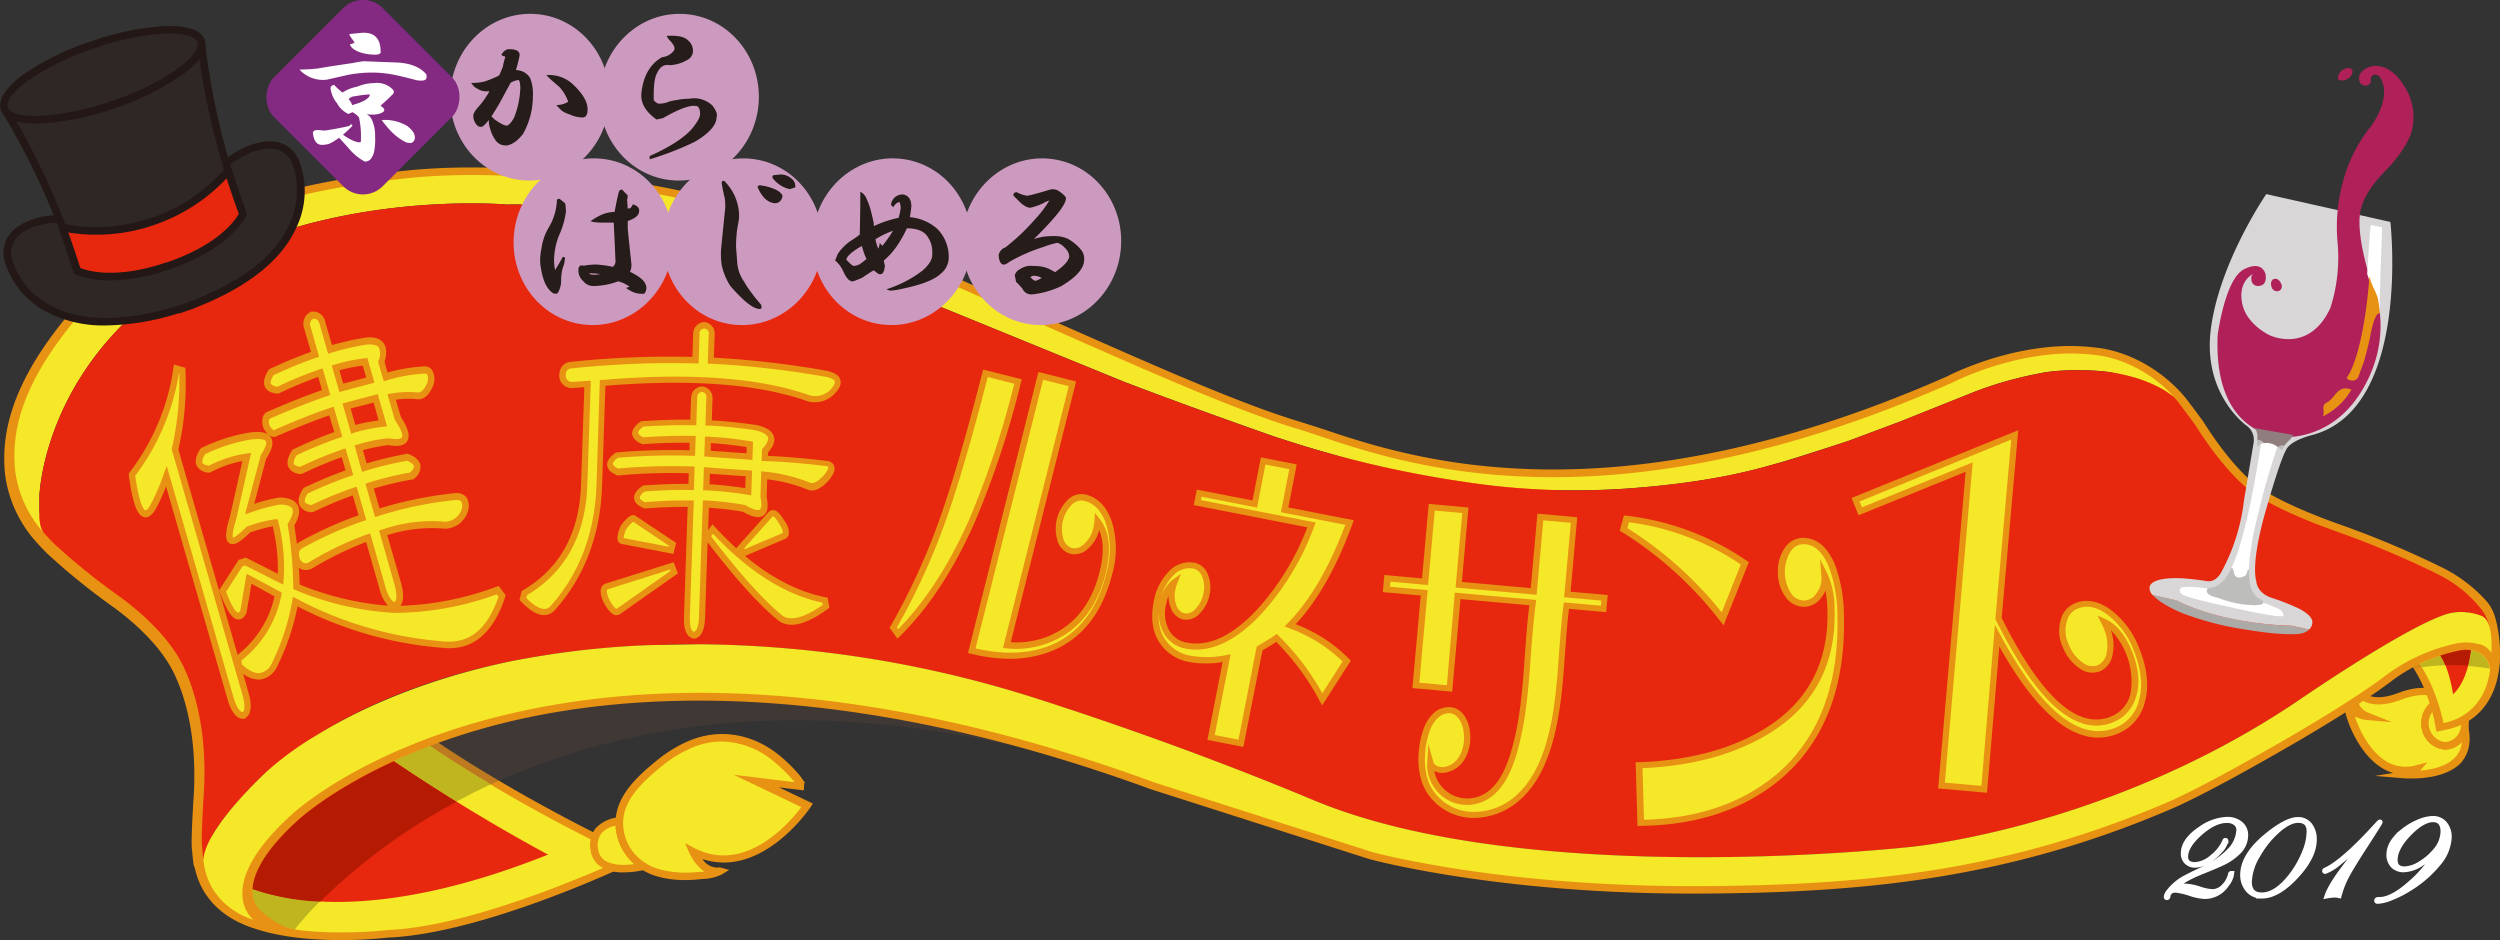 <svg id="レイヤー_1" data-name="レイヤー 1" xmlns="http://www.w3.org/2000/svg" viewBox="0 0 493.55 185.59">
  <rect x="0" y="0" width="493.55" height="185.59" fill="#333333" stroke="none"/>
  <defs>
    <style>
      .cls-1 {
        fill: #f5e828;
      }

      .cls-2 {
        fill: #e89213;
      }

      .cls-3 {
        fill: #e7280f;
      }

      .cls-4, .cls-7 {
        fill: #5f463c;
      }

      .cls-4 {
        opacity: 0.31;
      }

      .cls-5 {
        fill: #beb51f;
      }

      .cls-6 {
        fill: #b51b03;
      }

      .cls-7 {
        opacity: 0.14;
      }

      .cls-8 {
        fill: #acaaa6;
      }

      .cls-9 {
        fill: #d8d6d6;
      }

      .cls-10 {
        fill: #b02059;
      }

      .cls-11, .cls-17 {
        fill: #fff;
      }

      .cls-12 {
        fill: #bdbdbc;
      }

      .cls-13 {
        fill: #907d7d;
      }

      .cls-14 {
        fill: #2f2725;
      }

      .cls-15 {
        fill: #231815;
      }

      .cls-16 {
        fill: none;
      }

      .cls-17 {
        stroke: #fff;
        stroke-miterlimit: 10;
      }

      .cls-18 {
        fill: #cd9abf;
      }

      .cls-19 {
        fill: #261c19;
      }

      .cls-20 {
        fill: #842a82;
      }
    </style>
  </defs>
  <title>横ロゴ2019</title>
  <g>
    <path class="cls-1" d="M486.57,143.61a4.12,4.12,0,0,1-3.9,3.62,4.49,4.49,0,0,1,0-8.92,2.73,2.73,0,0,1,.41,0c-.79-.91-3.46-3.14-9.4-.89-7.3,2.76-8.93-1.92-8.93-1.92s-1.23,4.39,2.47,5.87a5.19,5.19,0,0,1-3.38-1.68c-1.06-1.48,3,14.77,13.17,12.11a3.67,3.67,0,0,1-1.93,1.07S488.68,154,486.57,143.61Z"/>
    <path class="cls-2" d="M476.22,153.69c-.68,0-1.13,0-1.2,0l-6.17-.51,3.62-.58c-5-1.42-7.77-7.25-8.62-9.39-1.45-3.68-.83-4-.5-4.2a.81.81,0,0,1,.69,0,6.9,6.9,0,0,1,0-3.62l.65-2.3.78,2.26a3.68,3.68,0,0,0,1.88,1.86c1.51.69,3.56.56,6.07-.39,6.3-2.39,9.26,0,10.24,1.09l1.27,1.46-1.92-.22-.33,0a3.75,3.75,0,0,0,0,7.42,3.38,3.38,0,0,0,3.16-3l.67-4,.8,4c.59,2.87.1,5.21-1.45,7C483.27,153.32,478.47,153.69,476.22,153.69Zm3-3.2-1.43,1.63c2.2-.17,5.27-.77,7-2.7a5.24,5.24,0,0,0,1.26-2.95,4.47,4.47,0,0,1-3.32,1.51,5,5,0,0,1-4.71-5.21,5.18,5.18,0,0,1,3.24-4.94c-1.34-.68-3.61-1.06-7.26.32-2.92,1.11-5.37,1.22-7.27.33a5.73,5.73,0,0,1-1.36-.9,3.43,3.43,0,0,0,2.19,3.12l4.67,1.87-5-.43a6.88,6.88,0,0,1-2.31-.67c.71,2.18,2.36,5.88,5.2,8.14a7.41,7.41,0,0,0,6.78,1.49Z"/>
  </g>
  <g>
    <path class="cls-1" d="M483.08,138.34a2.73,2.73,0,0,0-.41,0,4.49,4.49,0,0,0,0,8.92,4.12,4.12,0,0,0,3.9-3.62,5.71,5.71,0,0,0,.07-.84A4.3,4.3,0,0,0,483.08,138.34Z"/>
    <path class="cls-2" d="M482.67,148a5.24,5.24,0,0,1,0-10.42,4.19,4.19,0,0,1,.5,0,5,5,0,0,1,4.22,5.18,6.22,6.22,0,0,1-.08,1A4.87,4.87,0,0,1,482.67,148Zm0-8.92a3.75,3.75,0,0,0,0,7.42,3.38,3.38,0,0,0,3.16-3,4.25,4.25,0,0,0,.06-.71,3.54,3.54,0,0,0-2.89-3.69h0Z"/>
  </g>
  <path class="cls-2" d="M481,144.46l-.38-2c0-.08-1.43-7.43-5.23-12l-1.63-2,2.32-1.11a40.67,40.67,0,0,1,8.31-2.89,11.35,11.35,0,0,1,5.28,0c3.57.88,3.73,3,3.81,4.19.3,4.44-1.09,13.36-10.47,15.39ZM480,130a35.78,35.78,0,0,1,4,9.54c6.37-2.64,5.92-10.21,5.89-10.56v-.11a2.53,2.53,0,0,0-1.22-.54,7.37,7.37,0,0,0-3.43,0A36.14,36.14,0,0,0,480,130Z"/>
  <path class="cls-1" d="M491.73,129.53c0-1.42-1.39-2.11-2.74-2.44a9.4,9.4,0,0,0-4.35,0,38.86,38.86,0,0,0-7.9,2.75c4.19,5.06,5.65,12.92,5.65,12.92C492.59,140.57,491.73,129.53,491.73,129.53Z"/>
  <path class="cls-3" d="M484.64,127.11a40.11,40.11,0,0,0-4,1.15h0c2.73,1.94,3.64,8.81,3.64,8.81,3.3-3.06,3.7-9.61,3.63-10.17A9.8,9.8,0,0,0,484.64,127.11Z"/>
  <path class="cls-2" d="M67.28,185.59c-5.82,0-13.22-.58-18.91-3a1.51,1.51,0,0,1-.86-1.76,8.68,8.68,0,0,1-1.15-4.08c-.2-5,3.25-10.73,10.23-17.06.33-.3,8.69-8.1,26.19-14.85a1.5,1.5,0,0,1,1.39.16c6.15,4.28,19.54,12.94,40.19,22.88a1.46,1.46,0,0,1,.85,1.35,1.49,1.49,0,0,1-.85,1.35c-1.18.56-29,13.72-47.65,14.51A88,88,0,0,1,67.28,185.59Zm-16.4-5.24c10.08,3.58,25.37,1.78,25.53,1.76h.12c14.61-.6,36-9.5,43.66-12.91a297.22,297.22,0,0,1-37.07-21.26c-16.39,6.46-24.41,13.9-24.49,14-7.8,7.06-9.35,11.85-9.28,14.64A5.3,5.3,0,0,0,50.88,180.35Z"/>
  <path class="cls-1" d="M50,181.59s-.41-.12-1-.37c10.51,4.46,27.63,2.38,27.63,2.38,18.53-.76,47.12-14.36,47.12-14.36-20.82-10-34.31-18.76-40.39-23C65.9,153,57.6,160.82,57.6,160.82,41.72,175.19,50,181.59,50,181.59Z"/>
  <path class="cls-3" d="M48,174.82c7.49,3.17,26.22,7.45,60.19-6.1a350.64,350.64,0,0,1-31.89-19.5c-12.63,5.86-18.69,11.6-18.69,11.6C50.93,166.85,48.53,171.48,48,174.82Z"/>
  <g>
    <path class="cls-1" d="M122.27,162.11h0s-5.82.31-4.9,5.75S127,171,127,171h0A10,10,0,0,1,122.27,162.11Z"/>
    <path class="cls-2" d="M123.13,172.22a8.23,8.23,0,0,1-4.45-1.07,4.51,4.51,0,0,1-2.06-3.18,5.37,5.37,0,0,1,.94-4.41,7,7,0,0,1,4.66-2.21l.48,0,.32.61v.22a9.31,9.31,0,0,0,4.41,8.2l.18.11.5,1-.89.24A17.33,17.33,0,0,1,123.13,172.22ZM121.52,163a4.86,4.86,0,0,0-2.79,1.54,3.93,3.93,0,0,0-.63,3.21,3,3,0,0,0,1.39,2.17c1.58,1,4.1.9,5.74.67A10.74,10.74,0,0,1,121.52,163Z"/>
  </g>
  <g>
    <path class="cls-1" d="M158.69,155.26c-.29,0-1.14-1.43-1.37-1.7-.44-.51-.89-1-1.36-1.51a30.52,30.52,0,0,0-2.72-2.49c-4.83-3.85-10.82-5.08-16.61-2.77a25.24,25.24,0,0,0-6.47,3.9c-2.41,2-5.16,4.35-6.69,7.2a10.59,10.59,0,0,0-.79,1.87,9.36,9.36,0,0,0-.41,2.35A10,10,0,0,0,127,171a10.39,10.39,0,0,0,2.61,1.22,21,21,0,0,0,8.35.65,10.49,10.49,0,0,0,4.08-.84.69.69,0,0,0-.32,0c-3,.37-4.92-4-4.92-4,12.42,6.32,22.55-9.07,22.55-9.07l-10-4.8Z"/>
    <path class="cls-2" d="M135.26,173.74a19.51,19.51,0,0,1-5.85-.82,11.26,11.26,0,0,1-2.79-1.31,10.82,10.82,0,0,1-5.1-9.53,10.46,10.46,0,0,1,.44-2.54,12,12,0,0,1,.85-2c1.55-2.88,4.22-5.27,6.88-7.42a26,26,0,0,1,6.66-4c5.82-2.32,12.14-1.27,17.36,2.88a31,31,0,0,1,2.79,2.56c.48.5.94,1,1.39,1.55a5.45,5.45,0,0,1,.37.51,9,9,0,0,0,.77,1,.54.54,0,0,0-.25-.09l-.09,1.49h-.15l-4.75-.58,6.69,3.2-.47.72c-.1.15-9.47,14.12-21.33,10.24a3.58,3.58,0,0,0,3,1.68,1.5,1.5,0,0,1,.62,0l1.65.47-1.47.89a9.15,9.15,0,0,1-3.83.89l-.57.06C137.1,173.69,136.16,173.74,135.26,173.74Zm7.29-27.35a15.05,15.05,0,0,0-5.64,1.1,24.51,24.51,0,0,0-6.28,3.78c-2.53,2.06-5.07,4.32-6.5,7a10.31,10.31,0,0,0-.74,1.74,9,9,0,0,0-.37,2.17,9.31,9.31,0,0,0,4.41,8.2,10.53,10.53,0,0,0,2.43,1.14,20.13,20.13,0,0,0,8,.61l.59,0,.57-.05a9.78,9.78,0,0,1-2.93-3.7l-.85-1.93,1.88,1c10.18,5.18,18.93-5.24,21.08-8.11l-13.36-6.39,12,1.46-.18-.24c-.43-.51-.87-1-1.33-1.48a27.69,27.69,0,0,0-2.65-2.42A16.34,16.34,0,0,0,142.55,146.39Z"/>
  </g>
  <path class="cls-4" d="M213.61,150.82s-63.85-22-114.32-8.49a132.46,132.46,0,0,0-14.57,4.88c2.85,1.94,6.91,4.58,12.14,7.69C122.33,143.09,160.82,135.37,213.61,150.82Z"/>
  <path class="cls-5" d="M49.65,175.46c-.12,6.17,8,8,8.51,8.07h0a61.45,61.45,0,0,1,5-5.57A46.83,46.83,0,0,1,49.65,175.46Z"/>
  <path class="cls-5" d="M77.73,150.21c4.35,3,8.57,5.67,12.41,8q3.19-1.72,6.72-3.36c-5.23-3.11-9.29-5.75-12.14-7.69C82.5,148.09,80.14,149.09,77.73,150.21Z"/>
  <path class="cls-6" d="M49.65,175.46A46.83,46.83,0,0,0,63.22,178a115.5,115.5,0,0,1,26.92-19.71c-3.84-2.38-8.06-5.09-12.41-8-7.83,3.63-16.22,8.54-22.21,14.74C51.23,169.4,49.69,172.83,49.65,175.46Z"/>
  <path class="cls-7" d="M475.59,132.2c.84-.19,1.67-.34,2.51-.47l-.43-.63C476.4,131.73,475.59,132.2,475.59,132.2Z"/>
  <path class="cls-5" d="M481.74,129.42a38.15,38.15,0,0,0-4.07,1.68l.43.63a36.6,36.6,0,0,1,4.67-.39A9.73,9.73,0,0,0,481.74,129.42Z"/>
  <path class="cls-5" d="M491.49,132a4,4,0,0,0-3.65-3.59,21,21,0,0,1-.58,3.08A41.43,41.43,0,0,1,491.49,132Z"/>
  <path class="cls-6" d="M486,128.39a23.54,23.54,0,0,0-4.27,1,9.73,9.73,0,0,1,1,1.92c1.66,0,3.19,0,4.49.11a21,21,0,0,0,.58-3.08A7.06,7.06,0,0,0,486,128.39Z"/>
  <path class="cls-2" d="M491.78,120c0-.55-3.85-5.09-9.45-7.86a187.11,187.11,0,0,0-20-8.46c-10.06-3.53-14.47-6.31-14.51-6.34a2,2,0,0,0-.32-.17c-.05,0-5.15-2.3-12.5-13.89l-.07-.11c-.51-.69-3.07-4.18-3.67-4.87l-.58-.67-.1-.11c-7.33-7.93-15.74-8.8-16.76-8.88-14.27-1.89-28.16,5-29.32,5.62-66.61,29.4-106.19,16.18-123.09,10.53-1.68-.56-3.13-1-4.41-1.42-12-3.56-28.49-10.89-53.52-22q-6.36-2.84-13.49-6c-36.44-16.12-79.3-24.65-109.2-21.75C49.7,36.66,27.27,46,14.16,61.35S.36,87.16,1,93.65A24.67,24.67,0,0,0,7.16,107l.06.07c1,1.12,2.07,2.19,2.12,2.23A130.72,130.72,0,0,0,22.2,119.72c7.43,5.36,10.38,10.2,10.4,10.24l.15.22c.07.09,6.87,9,5.41,28.14,0,.25-.38,6.09-.32,8.54v0a7.07,7.07,0,0,0,.09,1.12c.06.7.15,1.65.26,2.52a1.94,1.94,0,0,0,.26.79c1.9,9.16,10.66,11.59,11,11.69,4.1,1.5,9.85.66,9.85.66-4.4-.21-8.09-4.15-8.09-4.15A4.84,4.84,0,0,1,49.85,176c-.05-2.68,1.48-7.31,9.12-14.23.13-.12,13.21-12.22,40.32-19,25.07-6.24,67.62-9,128,13.07l43.07,13.77c.26.07,25.61,7,65.25,6.8,32.72-.13,61-3,92.94-16.66,6.45-2.75,18.35-9.53,21.83-11.53.59-.34,14.61-8.27,22.07-14a33.74,33.74,0,0,1,12.64-5.72,6.62,6.62,0,0,1,3.42,0,4.12,4.12,0,0,1,3,4.75C494.73,134.81,493.62,122.6,491.78,120Zm-2.31,4.66a11.22,11.22,0,0,0-5.28,0A37.92,37.92,0,0,0,470,131.11c-7.23,5.54-21.45,13.59-21.61,13.68-3.45,2-15.18,8.67-21.42,11.34-31.28,13.37-59.16,16.2-91.39,16.33-39,.18-63.91-6.59-64.08-6.64l-42.93-13.71C167.15,129.62,123.67,132.57,98,139c-28,7-41.23,19.33-41.75,19.82-7.1,6.43-10.6,12.3-10.4,17.45a1.77,1.77,0,0,0,0,.23,10.93,10.93,0,0,1-3.66-6.94,2.56,2.56,0,0,0-.05-.27A2,2,0,0,0,42,169c-.06-.54-.1-1.05-.14-1.46a1.37,1.37,0,0,0,0-.28c0-.11,0-.26,0-.43v0c-.06-2.28.31-8.14.31-8.17,1.51-19.85-5.28-29.6-6.18-30.79-.52-.84-3.82-5.84-11.43-11.33a132.2,132.2,0,0,1-12.4-10s-1-1-1.92-2l0,0a1.54,1.54,0,0,0-.17-.19,20.91,20.91,0,0,1-5-11C4.36,87,5.2,78,17.2,64c12.24-14.35,34.38-23.45,64-26.34,29.26-2.84,71.34,5.57,107.2,21.43l13.48,6c25.17,11.17,41.79,18.56,54,22.18,1.2.36,2.62.83,4.27,1.38,17.35,5.8,58,19.37,126-10.69l.11,0c.14-.07,13.7-7,27.07-5.23l.15,0A23.24,23.24,0,0,1,427.48,80a1.58,1.58,0,0,0,.28.3l.53.61c.35.4,2.19,2.88,3.41,4.55,7.47,11.78,12.92,14.76,14.15,15.32.89.54,5.55,3.27,15.19,6.66a183.86,183.86,0,0,1,19.42,8.22,23.07,23.07,0,0,1,7.74,6.22l.08.1.05.06a3.16,3.16,0,0,1,.28.39,2.62,2.62,0,0,0,.46.48,3.43,3.43,0,0,1,.59,1.78Z"/>
  <path class="cls-1" d="M7.78,101.61V97.94S8.47,71.86,36.34,54.5s63.9-14.11,63.9-14.11,6.74-.57,29.06,3.15,54.15,16.12,54.15,16.12L221.6,75.24s10.25,4,29.15,10.65a215.52,215.52,0,0,0,38.1,9.19,145.43,145.43,0,0,0,32.25,1.37c17.74-1.24,26.5-4.08,29.84-5s14-4.42,14-4.42l10.23-3.83,15-6a74.1,74.1,0,0,1,12.22-3.44c5-1.11,11.89-.54,11.89-.54a34.18,34.18,0,0,1,5.73.93,27.6,27.6,0,0,1,7,2.72,20.11,20.11,0,0,1,2.11,1.43l.09.07h0c-7.18-7.8-15.51-8.27-15.51-8.27-14.16-1.9-28.26,5.43-28.26,5.43C311.57,108.16,270.6,89,256.47,84.77s-34.34-13.51-67.25-28.06S112.9,32,81,35.12,27.73,48,15.68,62.15,2.29,85.88,3,93a22.78,22.78,0,0,0,5.64,12.2h0C7.71,104,7.78,101.61,7.78,101.61Z"/>
  <path class="cls-3" d="M489.82,120.22v0a25.05,25.05,0,0,0-8.39-6.78,185.47,185.47,0,0,0-19.71-8.36c-10.48-3.68-14.93-6.55-14.93-6.55s-5.49-2.14-13.43-14.67c0,0-3-4.08-3.55-4.73l-.6-.69a.52.52,0,0,0-.12-.1A20.11,20.11,0,0,0,427,76.89a27.6,27.6,0,0,0-7-2.72,34.18,34.18,0,0,0-5.73-.93s-6.9-.57-11.89.54a74.1,74.1,0,0,0-12.22,3.44l-15,6-10.23,3.83s-10.63,3.54-14,4.42-12.1,3.71-29.84,5a145.43,145.43,0,0,1-32.25-1.37,215.52,215.52,0,0,1-38.1-9.19c-18.9-6.65-29.15-10.65-29.15-10.65L183.45,59.66S151.62,47.27,129.3,43.54s-29.06-3.15-29.06-3.15-36-3.26-63.9,14.11S7.78,97.94,7.78,97.94v3.67s-.07,2.54.92,3.63,2,2.12,2,2.12A129.73,129.73,0,0,0,23.37,117.6c7.92,5.72,11,10.84,11,10.84S41.7,137.7,40.15,158c0,0-.37,6-.31,8.37h0v0a6.29,6.29,0,0,0,.06.85h0c.06.7.15,1.71.26,2.63,0-1.53,1.1-6.57,12.26-17.27a82.36,82.36,0,0,1,9.78-7.2h0c.52-.33,1.06-.65,1.6-1h0c14.89-9,38.07-17.14,73.07-17.16a224,224,0,0,1,68.66,11c14.13,4.55,33.27,11.21,53.81,19.79,42.38,17.71,117.88,9.21,117.88,9.21s39-3.54,76.5-28.89c0,0,21.5-14.81,29.5-17.13a10.22,10.22,0,0,1,2.62-.35h.25a11.78,11.78,0,0,1,3.65.72l.07,0,.08,0a3.33,3.33,0,0,1,1.57,2.43h0A7.72,7.72,0,0,0,489.82,120.22Z"/>
  <path class="cls-1" d="M489.9,121.6l-.15-.06a11.78,11.78,0,0,0-3.65-.72,10.13,10.13,0,0,0-2.87.35c-8,2.32-29.5,17.13-29.5,17.13-37.5,25.35-76.5,28.89-76.5,28.89s-75.5,8.5-117.88-9.21c-20.54-8.58-39.68-15.24-53.81-19.79a224,224,0,0,0-67.74-11l-9.62.17a174.3,174.3,0,0,0-27.77,3.28c-15.2,3.22-28.24,8.5-38.19,14.68a61.54,61.54,0,0,0-9.79,7.2c-13.76,13.2-12.2,17.79-12.2,17.79,1.16,9,9.78,11.26,9.78,11.26s-8.29-6.4,7.59-20.77c0,0,52.3-49.54,170.3-6.33l43,13.74s24.9,6.9,64.7,6.73c33.75-.14,61.13-3.23,92.17-16.5,6.26-2.67,17.9-9.29,21.63-11.43,0,0,14.4-8.14,21.83-13.84a36.1,36.1,0,0,1,13.41-6.08,9.4,9.4,0,0,1,4.35,0,3.83,3.83,0,0,1,2.83,1.77S492.42,122.66,489.9,121.6Z"/>
  <g>
    <path class="cls-1" d="M36,73.16a58.11,58.11,0,0,1-1.41,15.59L48.43,136.8c.7,2.41.58,3.88-.34,4.43q-1.56.15-2.61-3.47L32.85,94a40.8,40.8,0,0,1-2.75,6.3q-2.59,4.1-4.06-6.59a44.73,44.73,0,0,0,8.77-20.88Zm22.54,42.68a58.19,58.19,0,0,0,19.32,4.47,58.64,58.64,0,0,0,20.43-3.81l.87,1.16q-3.44,10.49-11.76,9.61a74.29,74.29,0,0,1-29.08-8.48,46.49,46.49,0,0,1-4.33,13q-2.69,3.76-6.81-.29l-.14-1.4a20.79,20.79,0,0,0,7.91-12.67l-5.75-3.16-1.09,6.48q-1.55,3-4.13-4l3.53-5.48,1-.32,6.93,3.49a36,36,0,0,0-1.07-11.17,26.38,26.38,0,0,0-5.26,1.36q-5.44,5.39-3.06-2.24l2.71-12.05a22.09,22.09,0,0,0-7.38,2.42Q38,92.3,40.05,89.12a33.41,33.41,0,0,1,9.1-3q6.18-.94,2.8,4.12l-2.69,10.25a37.67,37.67,0,0,1,6-1.61q4.91.19,2.16,4.7A79.69,79.69,0,0,1,58.52,115.84Zm0-5.42c-.37-1.32-.1-2.24.81-2.79a72.13,72.13,0,0,1,12.16-5.42L70,96.94a78.3,78.3,0,0,0-8.41,3.48q-3.33-.35-1.29-3.54A83.25,83.25,0,0,1,69,93.32l-1.14-3.94a76,76,0,0,0-8.42,3.47q-3.33-.34-1.29-3.54a81.55,81.55,0,0,1,8.66-3.55l-1.33-4.61Q61,82.61,54.59,85.43c-.59.44-1.24,0-2-1.16-.38-1.32-.16-2.11.66-2.38Q60,79,64.42,77.53l-1.14-4a73.61,73.61,0,0,0-8.41,3.48q-3.33-.34-1.29-3.54A81.06,81.06,0,0,1,62.23,70L60.72,64.7a1.94,1.94,0,0,1,.9-2.46,1.78,1.78,0,0,1,2,1.49L65.18,69a54.5,54.5,0,0,1,7.32-1.68q4.22-.3,2.81,4.12l.85,3a31.83,31.83,0,0,1,7.41-1.35q1.82-.22,1.5,2.4c-.7,1.91-1.61,2.81-2.72,2.69a17.19,17.19,0,0,0-5,.21l1.24,4.28q3.76,5.61-1.91,4.59a32.88,32.88,0,0,0-5.84,1.19l1.14,4a73,73,0,0,1,8.54-2.08c2.25.94,2.52,2.18.8,3.7A62.35,62.35,0,0,0,73,96l1.52,5.26a76.14,76.14,0,0,1,15.22-3.18q2.9-.24,1.94,3a4.2,4.2,0,0,1-3.8,2.69,29.28,29.28,0,0,0-12.22,1.48l2.85,9.87c.7,2.42.58,3.89-.34,4.44q-1.56.15-2.61-3.47l-2.85-9.87a62.25,62.25,0,0,0-11.57,5.59C60,112.13,59.12,111.68,58.57,110.42Zm8.8-33.86L73.12,75l-1.05-3.62a31.9,31.9,0,0,0-5.84,1.2Zm1,3.62,1.33,4.61a33,33,0,0,1,5.85-1.19l-1.43-4.94Z"/>
    <path class="cls-2" d="M48.29,141.9l-.12,0c-1.38.13-2.49-1.2-3.29-4L32.78,96a32.6,32.6,0,0,1-2.16,4.7c-.72,1.13-1.46,1.59-2.2,1.38-1-.27-2.06-1.47-3-8.29l0-.3.17-.23a44.16,44.16,0,0,0,8.64-20.55l.1-.74,2.28.65,0,.5a58.55,58.55,0,0,1-1.4,15.62l11.7,40.54a20.22,20.22,0,0,0,7.3-11.54l-4.56-2.5-1,5.81c-.46.89-1,1.31-1.68,1.24-1.15-.11-2.26-1.77-3.58-5.4l-.13-.35,3.85-6,1.41-.46,6.32,3.19a35.26,35.26,0,0,0-1-9.38,34.18,34.18,0,0,0-4.47,1.23c-2.13,2.09-3.33,2.69-4.15,2.08s-.78-2.12.17-5.18l2.47-11a22,22,0,0,0-6.26,2.2l-.15.08H41.3a2.72,2.72,0,0,1-2.49-1.41c-.36-.85-.12-1.9.73-3.23l.09-.15.15-.08a34.51,34.51,0,0,1,9.25-3c2.5-.37,3.92-.07,4.5,1,.69,1.26-.22,3-1,4.14l-2.34,8.9a33.24,33.24,0,0,1,5-1.26c2,.07,3.14.6,3.63,1.63s.23,2.28-.72,3.91q.3,1.84.51,3.63a2.9,2.9,0,0,1,.5-.37,75.54,75.54,0,0,1,11.68-5.28l-1.14-3.93a78.27,78.27,0,0,0-7.75,3.25l-.15.07-.15,0a2.73,2.73,0,0,1-2.49-1.4c-.36-.85-.12-1.91.72-3.24l.1-.15.16-.08c3.19-1.48,5.93-2.62,8.13-3.38l-.75-2.62a78.32,78.32,0,0,0-7.76,3.25l-.14.07-.16,0a2.71,2.71,0,0,1-2.48-1.4c-.37-.85-.13-1.91.72-3.23l.1-.16.16-.07A86.36,86.36,0,0,1,66,85.29l-1-3.28c-2.79.95-6.21,2.31-10.17,4a1.32,1.32,0,0,1-1.08.21c-.58-.14-1.13-.67-1.69-1.62l-.07-.17a3.73,3.73,0,0,1-.13-2,1.74,1.74,0,0,1,1.19-1.24c4.12-1.79,7.67-3.2,10.52-4.17l-.75-2.61a78.32,78.32,0,0,0-7.76,3.25l-.14.06h-.16c-1.32-.14-2.14-.6-2.48-1.41s-.13-1.9.72-3.23l.1-.15.16-.08a85.93,85.93,0,0,1,8.13-3.38l-1.33-4.61a2.64,2.64,0,0,1,1.2-3.26l.1-.07h.13a2.43,2.43,0,0,1,2.71,2l1.33,4.6a62,62,0,0,1,6.8-1.51c1.7-.12,2.79.26,3.41,1.15s.65,2.06.17,3.69l.6,2.08a33.24,33.24,0,0,1,7-1.19h0a1.82,1.82,0,0,1,1.66.55,3.3,3.3,0,0,1,.5,2.64l0,.17c-.81,2.21-1.94,3.25-3.34,3.11a16.36,16.36,0,0,0-4.19.09l1,3.4C80.56,84.52,81,86,80.44,87c-.67,1.25-2.47,1.11-3.81.87a36.55,36.55,0,0,0-5,1l.75,2.61a79.55,79.55,0,0,1,8-1.9l.17,0,.16.07c1.41.59,2.16,1.33,2.3,2.24a3,3,0,0,1-1.31,2.65l-.12.11-.16,0a66.41,66.41,0,0,0-7.63,1.79l1.13,3.94a77.1,77.1,0,0,1,14.74-3,2.54,2.54,0,0,1,2.48.86,3.45,3.45,0,0,1,.13,3,4.83,4.83,0,0,1-4.35,3.14,28.7,28.7,0,0,0-11.47,1.27l2.65,9.2c.66,2.26.63,3.85-.06,4.75a59.35,59.35,0,0,0,19-3.78l.4-.14,1.39,1.83-.12.38c-2.39,7.28-6.55,10.66-12.39,10a74.8,74.8,0,0,1-28.58-8.18,47.09,47.09,0,0,1-4.25,12.31,4.42,4.42,0,0,1-3.16,2.14A5,5,0,0,1,48,133l1,3.56c.3,1,1.21,4.16-.62,5.24ZM32.92,92l13.16,45.6c.31,1.09,1,2.88,1.82,3,.66-.59.25-2.45-.07-3.55L33.92,88.77l0-.19A59.13,59.13,0,0,0,35.39,73.7l-.06,0A45.78,45.78,0,0,1,26.7,93.92c.88,6.2,1.82,6.77,2,6.82s.42-.11.88-.84a40.35,40.35,0,0,0,2.69-6.18Zm14.83,39.15c1.31,1.23,2.48,1.81,3.47,1.73a3.16,3.16,0,0,0,2.25-1.55,45.91,45.91,0,0,0,4.22-12.66l.15-.84.71.37a74,74,0,0,0,28.86,8.41c5.2.55,8.8-2.33,11-8.8l-.35-.47A59.7,59.7,0,0,1,77.85,121a59.34,59.34,0,0,1-19.53-4.52l-.42-.17v-.49a79.62,79.62,0,0,0-1.1-12.13l0-.27.14-.23c.76-1.24,1-2.21.79-2.73s-1.1-.82-2.44-.87a39.08,39.08,0,0,0-5.79,1.57l-1.12.37,3.11-11.7c1-1.52,1.19-2.39,1-2.71-.07-.12-.54-.71-3.21-.31a33.58,33.58,0,0,0-8.78,2.85c-.68,1.13-.58,1.59-.53,1.7.12.28.58.48,1.28.58a22.94,22.94,0,0,1,7.4-2.4l.93-.13-2.94,13.06c-.9,2.9-.69,3.56-.66,3.64s.65-.08,2.7-2.11l.1-.1.13,0a25.75,25.75,0,0,1,5.4-1.39l.52,0,.13.55A37,37,0,0,1,56,114.42l-.08,1-7.51-3.78-.56.18-3.21,5c1.48,4,2.28,4.15,2.37,4.15s.25-.11.45-.47l1.22-7.24L55.65,117l-.11.53a21.46,21.46,0,0,1-7.86,12.85Zm11.39-15.76a58.62,58.62,0,0,0,17.45,4.19,7.76,7.76,0,0,1-1.66-3.33L72.28,107a65.21,65.21,0,0,0-10.86,5.34l-.12,0A2.33,2.33,0,0,1,59,112.1C59.09,113.21,59.13,114.29,59.14,115.36ZM73.08,105.3l3,10.53c.32,1.1,1,2.89,1.82,3,.67-.59.26-2.46-.06-3.55l-3-10.54.6-.19A29.86,29.86,0,0,1,87.89,103a3.57,3.57,0,0,0,3.2-2.32,2.23,2.23,0,0,0,0-1.64c-.19-.26-.67-.37-1.36-.31a75.13,75.13,0,0,0-15.09,3.16l-.59.19-1.91-6.59.6-.2a64,64,0,0,1,8.21-2c.54-.49.81-.94.76-1.24,0-.13-.17-.57-1.33-1.09a72.73,72.73,0,0,0-8.3,2l-.6.2L70,87.94l.6-.19a32.35,32.35,0,0,1,5.94-1.22h.18c1.69.31,2.47.09,2.64-.22.06-.12.31-.85-1.32-3.28l-.1-.2-1.45-5,.69-.13a18.3,18.3,0,0,1,5.21-.22c.8.09,1.49-.66,2.07-2.2.11-1-.07-1.29-.15-1.38a.74.74,0,0,0-.65-.13,30.79,30.79,0,0,0-7.31,1.33l-.59.19-1.11-3.85.07-.21a3.23,3.23,0,0,0,.09-2.6C74.4,68,73.36,68,72.56,68a52.29,52.29,0,0,0-7.18,1.65l-.6.19-1.71-5.92c-.21-.74-.58-1-1.25-1a1.23,1.23,0,0,0-.51,1.58L63,70.43l-.59.2A81.27,81.27,0,0,0,54,74.08c-.68,1.12-.57,1.58-.52,1.7s.58.48,1.29.57a75.8,75.8,0,0,1,8.33-3.43l.59-.2L65.2,78l-.59.19c-2.92,1-6.64,2.42-11.07,4.35-.31.11-.39.24-.42.37A2.08,2.08,0,0,0,53.21,84c.47.77.76.9.84.92a.22.22,0,0,0,.19-.06l.11-.06c4.3-1.89,8-3.34,10.92-4.3l.6-.2,1.71,5.94-.6.19a79.45,79.45,0,0,0-8.43,3.46C57.87,91,58,91.45,58,91.57c.12.28.59.48,1.29.58a77,77,0,0,1,8.34-3.44l.59-.19,1.52,5.27-.59.2a79.45,79.45,0,0,0-8.43,3.46c-.69,1.11-.58,1.57-.53,1.69s.58.48,1.29.57a75.8,75.8,0,0,1,8.33-3.43l.6-.19,1.9,6.59-.6.19a73,73,0,0,0-12.06,5.38c-.44.26-.85.7-.51,1.93.39.89.91,1.16,1.7.92a63,63,0,0,1,11.63-5.6ZM69.34,85.65l-1.72-6,6.95-1.84,1.84,6.35-.74.09a33,33,0,0,0-5.74,1.17Zm-.13-5,.94,3.25A35.1,35.1,0,0,1,74.76,83l-1-3.52ZM67,77.39l-1.51-5.24L66,72A34.12,34.12,0,0,1,72,70.73l.53-.06,1.4,4.88ZM67,73.1l.76,2.64,4.54-1.2-.68-2.36A32.94,32.94,0,0,0,67,73.1Z"/>
  </g>
  <path class="cls-1" d="M115.32,95.71,116,75.8l-3,.2a2,2,0,0,1-.37-3.94,184.3,184.3,0,0,1,24.7-1l.17-5.13a1.54,1.54,0,1,1,3,.1l-.17,5.13a183,183,0,0,1,22.56,2.57q4,.73,1.65,3.38a4.7,4.7,0,0,1-5.33,1.33q-14.69-5-40.18-2.86l-.68,20.22q-.48,14.48-9.11,24.15-2.1,2.36-6-1.71l.3-1.2Q114.83,110.51,115.32,95.71Zm17.79,17.21L122,120.71c-.52.38-1.25-.25-2.2-1.89-.79-1.64-.84-2.64-.15-3l13-4.09Zm5.49-36.06a1.68,1.68,0,0,1,1.45,1.86l-.16,4.83q3.53.12,9.28.92,5,1.07,1.86,4.59L151,90.57q5.53.18,12.3,1,1.75.36-.09,2.71-2.1,2.36-3.58,1.69a31.93,31.93,0,0,0-8.74-2.1l-.14,4.22q1.08,5.17-3.85,2.29a63.51,63.51,0,0,0-7.53-.86l-.75,22.33c-.07,2.21-.61,3.4-1.63,3.57-1-.24-1.46-1.46-1.38-3.67l.75-22.33a86.24,86.24,0,0,0-9.08.3q-3-1.3-.14-3.33,5.81-.41,9.33-.29l.11-3.32a113.31,113.31,0,0,0-14.61.42q-3-1.31-.14-3.33a122.08,122.08,0,0,1,14.86-.41l.09-2.71c-2.51-.09-5.79,0-9.82.27q-3-1.31-.14-3.32c4.2-.27,7.56-.35,10.07-.27l.17-4.83A1.68,1.68,0,0,1,138.6,76.86Zm-5.81,30.62-.29,1.19-9.5-1.82c-.67,0-.64-.93.09-2.72q1.57-2.05,2.07-1.74Zm6.79-14.58-.12,3.32a75,75,0,0,1,8.28.88l.12-3.62Zm23.3,25.55.21,1.22q-5.94,4.33-8.89,2.42-5.88-4.73-14.56-16.2l1.06-1.47Q151.64,116.27,162.88,118.45Zm-14.82-30.7a72.58,72.58,0,0,0-8.28-.88l-.09,2.72,8.28.58Zm6.28,15.32c1,1.44,1.09,2.35.41,2.73l-7.92,3.36-.72-.93,6-6.75C152.65,100.89,153.38,101.42,154.34,103.07Z"/>
  <path class="cls-2" d="M137,126.06l-.12,0c-1.31-.31-1.94-1.75-1.85-4.28l.73-21.72c-2.23,0-5.05.07-8.4.32h-.15l-.14-.06c-1.19-.52-1.8-1.15-1.88-1.93s.45-1.61,1.63-2.45l.14-.1.17,0c3.55-.25,6.5-.35,8.78-.3l.07-2.11a116,116,0,0,0-13.93.43l-.15,0-.15-.06c-1.18-.52-1.8-1.15-1.88-1.93s.45-1.61,1.63-2.46l.14-.09.16,0a121.66,121.66,0,0,1,14.33-.42l0-1.5c-2.39,0-5.47,0-9.15.29h-.15l-.14-.06c-1.18-.52-1.8-1.15-1.88-1.92s.45-1.62,1.63-2.46l.14-.1h.18c3.87-.24,7.07-.34,9.52-.29l.15-4.22a2.29,2.29,0,0,1,2.07-2.34l.13,0,.11,0a2.29,2.29,0,0,1,1.92,2.47L140.52,83c2.28.1,5.21.41,8.74.89,2,.44,3.15,1.15,3.49,2.2s-.06,2-1.12,3.24l0,.68c3.53.14,7.47.48,11.74,1a1.56,1.56,0,0,1,1.31,1c.25.68-.06,1.56-1,2.75q-2.41,2.7-4.31,1.87a29.72,29.72,0,0,0-7.9-2l-.12,3.48c.38,1.89.19,3.09-.6,3.66s-2.14.37-4.07-.74a66.2,66.2,0,0,0-6.73-.8l-.15,4.46.85-1.18.51.55c1.39,1.5,2.78,2.89,4.19,4.17l6.33-7.1a1.18,1.18,0,0,1,1-.43c.69.07,1.35.71,2.15,2.09a3.67,3.67,0,0,1,.89,2.69,1.38,1.38,0,0,1-.7.9l-7.94,3.38c5.25,4.38,10.58,7.11,15.9,8.15l.41.08.35,2-.31.22c-4.22,3.08-7.35,3.88-9.58,2.44-3.87-3.1-8.61-8.34-14.16-15.61l-.5,14.9c-.08,2.53-.8,3.93-2.14,4.15ZM134.71,98.8q.87,0,1.65,0l.61,0-.78,22.94c0,1,0,2.68.8,3,.79-.28,1-2,1-3l.77-22.94.61,0a66.56,66.56,0,0,1,7.6.87l.21.07c2.07,1.21,2.7,1,2.84.86s.52-.55.11-2.49v-.08l.16-5,.67.09a32.14,32.14,0,0,1,8.92,2.16c.88.39,2-.63,2.86-1.54.91-1.17.79-1.54.78-1.56s-.13-.11-.35-.16c-4.44-.54-8.56-.88-12.2-1l-.61,0,.08-2.34.15-.16c.83-.94,1.18-1.71,1-2.22s-1.07-1.06-2.55-1.38c-3.76-.52-6.86-.82-9.17-.9l-.61,0,.18-5.44a1,1,0,0,0-.86-1.21,1.06,1.06,0,0,0-.94,1.15l-.18,5.44-.61,0c-2.44-.08-5.75,0-9.84.25-1,.72-1,1.13-1,1.24,0,.27.4.58,1,.88,4-.26,7.25-.35,9.73-.27l.61,0-.13,3.93-.61,0a122.29,122.29,0,0,0-14.62.39c-1,.72-1,1.13-1,1.25s.4.57,1,.87a115.83,115.83,0,0,1,14.53-.41l.61,0L137,96.75l-.61,0c-2.28-.08-5.34,0-9.09.28-1,.71-1,1.13-1,1.24,0,.26.4.58,1,.87C130.2,98.91,132.66,98.8,134.71,98.8Zm5.69,7.08c5.61,7.38,10.38,12.68,14.18,15.74,1.63,1,4.29.31,7.85-2.22l-.08-.43c-7.28-1.53-14.54-6.1-21.59-13.59Zm6.5,2.37.13.16,7.48-3.17a.23.23,0,0,0,.05-.1c0-.11.05-.56-.73-1.74l0,0c-.84-1.44-1.23-1.51-1.23-1.51Zm-39.46,13.19c-1.35,0-2.87-.9-4.65-2.76l-.23-.24.44-1.77.22-.13c7.3-4.25,11.17-11.26,11.49-20.85l.65-19.24-2.36.16a2.47,2.47,0,0,1-2.6-2.42c.07-2.1,1.34-2.6,2.09-2.73a187.46,187.46,0,0,1,24.21-1l.15-4.52a2.29,2.29,0,0,1,2.08-2.34l.12,0,.12,0a2.29,2.29,0,0,1,1.92,2.47l-.16,4.54a183.8,183.8,0,0,1,22,2.54c1.68.31,2.64.88,2.93,1.74s0,1.64-.93,2.65a5.3,5.3,0,0,1-6,1.5c-9.58-3.27-22.83-4.24-39.41-2.88l-.66,19.68c-.32,9.75-3.44,18-9.27,24.54a2.9,2.9,0,0,1-2.18,1.06Zm-3.53-3.36c1.41,1.42,2.67,2.15,3.56,2.14a1.7,1.7,0,0,0,1.29-.65c5.63-6.31,8.65-14.31,9-23.78L118.42,75,119,75c17-1.44,30.61-.47,40.43,2.9a4.11,4.11,0,0,0,4.68-1.17c.55-.62.8-1.13.69-1.44s-.38-.63-2-.93a183.78,183.78,0,0,0-22.49-2.56l-.59,0,.19-5.73a.93.93,0,1,0-1.8-.06l-.19,5.74-.61,0a184.8,184.8,0,0,0-24.62,1c-.47.08-1,.32-1,1.47A1.22,1.22,0,0,0,113,75.39l3.64-.24-.69,20.58-.61,0,.61,0c-.34,9.94-4.33,17.25-11.87,21.73Zm17.81,3.35a1.07,1.07,0,0,1-.25,0c-.67-.14-1.34-.84-2.17-2.27-1-2-.93-3.3.08-3.87l.11-.05L133,111l.83,2.2-11.47,8.06A1.11,1.11,0,0,1,121.72,121.43Zm-1.78-5.08c-.28.23-.11,1.06.44,2.21.91,1.56,1.32,1.65,1.34,1.65l10.66-7.51-.09-.25Zm13-7-10.08-1.94a1,1,0,0,1-.77-.46c-.36-.56-.24-1.48.42-3.08l.08-.14c1.15-1.5,2.08-2.4,2.88-1.89l8,5.34Zm-9.83-3.13,8.92,1.72,0-.22L125,103a6.56,6.56,0,0,0-1.35,1.45A4.82,4.82,0,0,0,123.13,106.25Zm25.2-8.44-.68-.1a71.84,71.84,0,0,0-8.21-.88l-.61,0,.16-4.56,9.5.67Zm-8.24-2.17c1.94.1,4.31.35,7.06.76l.08-2.35-7.07-.49Zm8.47-4.82-9.5-.67.13-3.91.61,0a73.92,73.92,0,0,1,8.35.89l.53.08ZM140.32,89l7.07.49,0-1.24c-2.77-.41-5.14-.67-7.06-.77Z"/>
  <g>
    <path class="cls-1" d="M201,75.31a178.35,178.35,0,0,1-9,27.4q-6.15,14-14.68,22.43l-.89-1.24A131.86,131.86,0,0,0,187.1,99.68q3.17-9.36,7.43-26ZM219,113.2q-2.89,11.53-11.89,14.94-6.6,2.48-15.3.29l13.6-54.25,6.25,1.57-12.93,51.59a17.32,17.32,0,0,0,11-2.47q5.88-3.68,7.92-11.79,1.68-6.69-1-10.19a9.75,9.75,0,0,1-.24,1.53,6.49,6.49,0,0,1-2,3.45,3.22,3.22,0,0,1-2.93.9,3.13,3.13,0,0,1-2.11-2.16,6.8,6.8,0,0,1-.11-4,6.64,6.64,0,0,1,2-3.49,3.17,3.17,0,0,1,3-.85q3.45.87,4.81,5.23A17.67,17.67,0,0,1,219,113.2Z"/>
    <path class="cls-2" d="M199.53,130.06a32.19,32.19,0,0,1-7.83-1l-.59-.15L205,73.44l7.44,1.87-12.9,51.47a16.55,16.55,0,0,0,9.89-2.43c3.76-2.35,6.34-6.19,7.65-11.42.86-3.43.83-6.2-.09-8.29a7.07,7.07,0,0,1-2.2,3.69,3.79,3.79,0,0,1-3.46,1,3.67,3.67,0,0,1-2.54-2.55,8,8,0,0,1,2.05-8.14,3.75,3.75,0,0,1,3.51-1c2.5.63,4.27,2.53,5.24,5.64a18.38,18.38,0,0,1,0,10c-2,7.86-6.1,13-12.27,15.36A22.17,22.17,0,0,1,199.53,130.06ZM192.59,128c5.41,1.26,10.23,1.12,14.34-.42,5.78-2.19,9.65-7.07,11.51-14.52h0a17.16,17.16,0,0,0,0-9.36c-.85-2.72-2.28-4.29-4.38-4.82a2.57,2.57,0,0,0-2.41.72,6.8,6.8,0,0,0-1.7,6.81,2.52,2.52,0,0,0,1.68,1.78,2.61,2.61,0,0,0,2.38-.78,5.9,5.9,0,0,0,1.83-3.13,8.36,8.36,0,0,0,.22-1.43l.1-1.61,1,1.28c1.9,2.48,2.28,6.09,1.12,10.71-1.39,5.55-4.15,9.64-8.19,12.17A18,18,0,0,1,198.72,128l-.72-.06,13-51.7-5.07-1.27Zm-15.42-1.92-1.54-2.14.2-.34a131.84,131.84,0,0,0,10.69-24.1c2.1-6.19,4.59-14.92,7.42-25.95l.15-.58,7.62,1.91-.15.59a180.07,180.07,0,0,1-9.07,27.5c-4.11,9.34-9.1,17-14.81,22.61Zm-.09-2.21.24.34c5.4-5.5,10.12-12.81,14.06-21.74a177.84,177.84,0,0,0,8.85-26.71L195,74.43c-2.77,10.78-5.23,19.34-7.29,25.45A133.43,133.43,0,0,1,177.08,123.86Z"/>
  </g>
  <g>
    <path class="cls-1" d="M265.86,130.52,261,138.05a49.23,49.23,0,0,0-9-12.12c-.59.42-1.16.8-1.73,1.14l-1.61,1L245,146.74l-5.9-1.15L242.14,130a19.37,19.37,0,0,1-7.17.13,8.22,8.22,0,0,1-5.32-3.24q-2.24-3-1.29-7.94a10.42,10.42,0,0,1,2.83-5.69,4.94,4.94,0,0,1,4.54-1.55,3,3,0,0,1,2.14,1.89,6,6,0,0,1,.32,3.67,6.47,6.47,0,0,1-1.73,3.4,3,3,0,0,1-2.7,1.08,2.87,2.87,0,0,1-2-1.8,5.88,5.88,0,0,1-.29-3.6,7.33,7.33,0,0,1,.39-1.33,6.42,6.42,0,0,0-2.25,4.24,7.69,7.69,0,0,0,.83,5.77,5.57,5.57,0,0,0,3.73,2.47q6.84,1.33,14.27-6.5a51.33,51.33,0,0,0,10.49-17.32l-22.53-4.4.37-1.87,10.94,2.14L249.35,91l5.9,1.15-1.66,8.49,12.82,2.51q-4.87,13.35-11.73,20.29A29.43,29.43,0,0,1,265.86,130.52Z"/>
    <path class="cls-2" d="M245.46,147.46l-7.09-1.39,3-15.37a19.21,19.21,0,0,1-6.52,0,8.78,8.78,0,0,1-5.69-3.49c-1.59-2.15-2.06-5-1.39-8.4a11.06,11.06,0,0,1,3-6,5.54,5.54,0,0,1,5.08-1.71,3.57,3.57,0,0,1,2.58,2.24,6.54,6.54,0,0,1,.37,4,7.1,7.1,0,0,1-1.9,3.72,3.5,3.5,0,0,1-3.24,1.24,3.39,3.39,0,0,1-2.46-2.14,5.85,5.85,0,0,1-.5-2.61,10.68,10.68,0,0,0-.5,1.79,7.18,7.18,0,0,0,.74,5.33,5,5,0,0,0,3.34,2.19c4.32.85,8.93-1.28,13.71-6.32a50.64,50.64,0,0,0,10.1-16.44l-22.41-4.38.59-3.06,11,2.14,1.66-8.5L256,91.69l-1.66,8.49,12.93,2.53-.25.67c-3.11,8.53-6.89,15.2-11.23,19.85a29.48,29.48,0,0,1,10.56,6.87l.32.35-5.66,8.8-.49-.9a49.13,49.13,0,0,0-8.57-11.63q-.69.48-1.35.87l-1.37.81Zm-5.66-2.35,4.7.92,3.6-18.39,1.84-1.1c.54-.32,1.11-.69,1.68-1.1l.41-.3.37.35a49.31,49.31,0,0,1,8.65,11.38l4-6.28A29.78,29.78,0,0,0,254.46,124l-.87-.33.66-.66c4.37-4.43,8.19-11,11.34-19.4l-12.72-2.48,1.66-8.5-4.7-.92-1.66,8.5-10.94-2.14-.13.67,22.63,4.42-.25.68a52.28,52.28,0,0,1-10.61,17.52c-5.09,5.36-10.08,7.61-14.84,6.68a6.25,6.25,0,0,1-4.12-2.73,8.3,8.3,0,0,1-.92-6.23,7,7,0,0,1,2.5-4.62l1.65-1.15-.73,1.88a7,7,0,0,0-.37,1.22,5.3,5.3,0,0,0,.26,3.23,2.25,2.25,0,0,0,1.58,1.45,2.38,2.38,0,0,0,2.15-.91,5.88,5.88,0,0,0,1.56-3.09,5.4,5.4,0,0,0-.28-3.3,2.37,2.37,0,0,0-1.7-1.54,4.32,4.32,0,0,0-4,1.39A9.82,9.82,0,0,0,229,119c-.6,3.07-.2,5.58,1.18,7.46a7.54,7.54,0,0,0,4.94,3,18.84,18.84,0,0,0,6.95-.13l.88-.17Z"/>
  </g>
  <g>
    <path class="cls-1" d="M316.56,120.19l-7.32-.66c-1.23,9.24-.82,18.76-3.55,27.66-1.18,3.86-3,7.64-6,10.3a13,13,0,0,1-9.81,3.32,10.34,10.34,0,0,1-7.82-5c-1.82-3.26-1.65-7.93-.49-11.36a7.52,7.52,0,0,1,1.81-3.1,3.71,3.71,0,0,1,3.31-1c2,.47,2.87,2.74,3,4.73a8.12,8.12,0,0,1-1,4.52,4.91,4.91,0,0,1-3.79,2.45,2.32,2.32,0,0,1-2.44-1.41,7.27,7.27,0,0,0,10.21,7.06c3.17-1.41,4.9-4.84,6-8.14,3.17-9.79,2.61-20.35,4-30.54l-14.84-1.33-1.64,18.28-6.64-.6L281.12,117l-7.44-.66.2-2.17,7.43.67,1.32-14.7,6.64.6L288,115.44l14.83,1.33,1.32-14.7,6.64.6-1.32,14.7,7.34.66Z"/>
    <path class="cls-2" d="M291,161.48a10.19,10.19,0,0,1-1.24-.07,10.92,10.92,0,0,1-8.29-5.33c-2.09-3.74-1.59-8.73-.53-11.85a7.87,7.87,0,0,1,2-3.35,4.32,4.32,0,0,1,3.87-1.2c2.37.56,3.33,3.2,3.43,5.29a8.5,8.5,0,0,1-1.06,4.86,5.48,5.48,0,0,1-4.27,2.75,3.6,3.6,0,0,1-1.76-.36,6.65,6.65,0,0,0,9.24,4.84c2.46-1.09,4.3-3.63,5.64-7.76,2.06-6.36,2.54-13.2,3-19.81.24-3.29.47-6.68.9-10l-13.6-1.22-1.64,18.28-7.85-.71,1.64-18.28L273,116.9l.3-3.38,7.44.67,1.32-14.7,7.85.7-1.31,14.7,13.6,1.22,1.32-14.7,7.86.71-1.32,14.7,7.34.65-.31,3.38-7.34-.66c-.37,3-.59,6-.8,8.93-.43,6.06-.88,12.33-2.69,18.25-1.44,4.7-3.48,8.17-6.23,10.58A13.92,13.92,0,0,1,291,161.48Zm-5-20.68a3.3,3.3,0,0,0-2.21,1,6.85,6.85,0,0,0-1.65,2.86c-1.06,3.12-1.33,7.69.44,10.86a9.71,9.71,0,0,0,7.36,4.72,12.42,12.42,0,0,0,9.33-3.16c2.58-2.27,4.5-5.54,5.87-10,1.77-5.79,2.21-12,2.64-18,.23-3.15.46-6.41.88-9.59l.08-.57,7.3.65.09-1-7.34-.66,1.32-14.7-5.43-.48-1.32,14.69-16-1.43,1.32-14.7-5.43-.49-1.32,14.7-7.43-.67-.09,1,7.44.67-1.64,18.28,5.43.49L287.21,117l16.08,1.44-.09.63c-.47,3.49-.73,7.08-1,10.56-.47,6.68-1,13.59-3.06,20.09-1.45,4.48-3.51,7.27-6.31,8.51a7.88,7.88,0,0,1-11.06-7.66l.21-3.72,1,3.6c.18.65,1.08,1,1.83,1a4.24,4.24,0,0,0,3.29-2.15A7.36,7.36,0,0,0,289,145c-.09-1.8-.9-3.78-2.5-4.16A2,2,0,0,0,286,140.8Z"/>
  </g>
  <g>
    <path class="cls-1" d="M344.46,111.21l-4.36,11a73.91,73.91,0,0,0-19.57-17.64l.57-2.1A51.72,51.72,0,0,1,344.46,111.21Zm18.9,10q.6,21.33-12.39,32.22-10.59,8.79-27.06,9l-.32-11.38q14.32-.49,24.19-6.15,14.13-8,13.65-24.54a16.36,16.36,0,0,0-1.29-6.72,5.37,5.37,0,0,1-1.07,3.87,3.63,3.63,0,0,1-2.86,1.63,3.78,3.78,0,0,1-3.19-1.68,8.32,8.32,0,0,1-.19-8.82,3.73,3.73,0,0,1,3.08-1.84c2.46,0,4.37,1.61,5.73,4.9A28,28,0,0,1,363.36,121.24Z"/>
    <path class="cls-2" d="M323.27,163.07l-.36-12.59.64,0c9.4-.32,17.43-2.36,23.88-6.06,9.16-5.2,13.65-13.28,13.34-24a24.19,24.19,0,0,0-.38-3.84,5.94,5.94,0,0,1-.78,1.33,4.25,4.25,0,0,1-3.38,1.89,4.47,4.47,0,0,1-3.75-2,8,8,0,0,1-1.48-4.69,7.86,7.86,0,0,1,1.27-4.8,4.35,4.35,0,0,1,3.63-2.12c2.76,0,4.89,1.75,6.36,5.3a28.79,28.79,0,0,1,1.76,9.72h0c.41,14.33-3.83,25.33-12.61,32.69-7.14,5.93-16.39,9-27.48,9.14Zm1-11.42.29,10.18c10.48-.24,19.21-3.21,26-8.82,8.48-7.11,12.58-17.8,12.18-31.76a27.62,27.62,0,0,0-1.68-9.32c-1.25-3.05-2.92-4.52-5.09-4.5a3.06,3.06,0,0,0-2.54,1.56,7.76,7.76,0,0,0,.17,8.15,3.16,3.16,0,0,0,2.63,1.42,3,3,0,0,0,2.34-1.39,4.78,4.78,0,0,0,1-3.47l-.26-3.32,1.52,3a17.2,17.2,0,0,1,1.35,7c.32,11.18-4.37,19.62-14,25.06C341.64,149.16,333.61,151.25,324.26,151.65Zm16-28.21-.73-.92A73.82,73.82,0,0,0,320.17,105l-.4-.24.83-3,.57.06a52.6,52.6,0,0,1,23.67,8.89l.41.27Zm-19-19.18A74.64,74.64,0,0,1,339.9,120.9l3.77-9.47a51.36,51.36,0,0,0-22.07-8.33Z"/>
  </g>
  <g>
    <path class="cls-1" d="M421.74,128.13q2.33,5.72,1.14,10.14a8.33,8.33,0,0,1-5,6q-11.13,4.53-23.57-18.73l-2.55,30.32-8.44-.75,5.47-62.9-21.51,8.73-.93-2.29,31.43-12.76-3.2,36.26q12,24.15,22.41,19.91a7.06,7.06,0,0,0,4.22-4.91c.69-2.41.4-5.18-.88-8.33s-2.89-5.1-4.91-6c.2.4.38.77.52,1.13a8.55,8.55,0,0,1,.59,4.94,3.75,3.75,0,0,1-2.17,3.06,3.67,3.67,0,0,1-3.59-.63,8.16,8.16,0,0,1-2.94-3.82,7,7,0,0,1-.37-5,4.14,4.14,0,0,1,2.49-2.87c2.05-.84,4.22-.4,6.51,1.3A16.55,16.55,0,0,1,421.74,128.13Z"/>
    <path class="cls-2" d="M392.28,156.51l-9.65-.86,5.43-62.51-21.14,8.58-1.39-3.41,32.91-13.37L395.17,122c7.76,15.58,15,22.13,21.56,19.47A6.45,6.45,0,0,0,420.6,137a14.6,14.6,0,0,0-3.87-12.58,8.93,8.93,0,0,1,.37,4.6,4.36,4.36,0,0,1-2.54,3.51,4.27,4.27,0,0,1-4.16-.69,8.87,8.87,0,0,1-3.16-4.1,7.53,7.53,0,0,1-.39-5.42,4.76,4.76,0,0,1,2.84-3.24c2.25-.91,4.64-.45,7.1,1.38a17.1,17.1,0,0,1,5.51,7.46c1.59,3.92,2,7.46,1.17,10.53a9,9,0,0,1-5.39,6.4c-7.42,3-15.28-2.78-23.37-17.23Zm-8.33-2,7.22.63,2.67-31.75,1,1.82c8.09,15.1,15.76,21.31,22.82,18.45a7.73,7.73,0,0,0,4.66-5.58c.75-2.81.37-6.09-1.11-9.76h0a15.92,15.92,0,0,0-5.12-6.94c-2.12-1.58-4.05-2-5.91-1.23a3.57,3.57,0,0,0-2.14,2.48,6.4,6.4,0,0,0,.36,4.59,7.62,7.62,0,0,0,2.71,3.55,3.11,3.11,0,0,0,3,.57,3.19,3.19,0,0,0,1.81-2.61,8,8,0,0,0-.57-4.6,11.09,11.09,0,0,0-.49-1.08l-.77-1.53,1.56.7c2.16,1,3.91,3.08,5.23,6.32s1.63,6.2.9,8.73a7.68,7.68,0,0,1-4.58,5.31c-7.26,2.95-15.07-3.85-23.19-20.21l-.07-.15v-.17l3.11-35.27L367.12,99l.47,1.15,21.86-8.87Z"/>
  </g>
  <path class="cls-8" d="M429.74,118.53,425,117.47c1.61,1.86,5.79,3.56,5.79,3.56a60.3,60.3,0,0,0,12.81,3.3c8.39,1.39,10.79.72,10.79.72a3.4,3.4,0,0,0,1.5-.75l-3.41-.75C437.84,123.09,429.74,118.53,429.74,118.53Z"/>
  <path class="cls-9" d="M451.62,88.33c1.31-1.62,4.86-2.45,4.86-2.45,19.62-5.18,15.43-42.06,15.43-42.06l-24.5-5.5s-9.18,13.31-10.93,26.51,7.21,19.34,7.21,19.34a3.45,3.45,0,0,1,1.21,3.3L443,98.83a38.84,38.84,0,0,1-4.4,14s-1,2.24-3,1.89-4.24-.51-4.24-.51-6.56-.61-7,1.72a2,2,0,0,0,.61,1.54l4.72,1.06s8.1,4.56,22.76,5l3.41.75a2,2,0,0,0,.65-1.33c.12-1.73-3.37-3.13-3.37-3.13a41,41,0,0,0-4.7-1.8c-2.95-1-3-3.26-3-3.26-1.12-4.21,1.92-14.13,1.92-14.13S450.31,90,451.62,88.33Z"/>
  <path class="cls-10" d="M470.32,16.18s-.56-1.94-1.9-1.29c0,0-.45.19-.36,1s-.89,1-.89,1-1.45.21-1.44-1.45,2.2-2.28,2.2-2.28,3.56-1.3,6.67,3.77A11.17,11.17,0,0,1,476,26.33s-1.07,3.35-5.13,7.45-4.59,6.94-4.59,6.94-2.25,3.93,3.06,18.51c0,0,2.8,8.76-3.41,18.45s-15.54,8.58-15.54,8.58-13.52-.07-12.57-20.19c0,0,1.45-11,5.18-12.9s4.27,1,4.27,1,.43,2.1-1.22,2.26a1.29,1.29,0,0,1-1.58-1.34,1,1,0,0,1,.36-1s-3,1.26-2.21,5.65,5.55,6.48,5.55,6.48,7.66,3.66,11.88-5.39a32.5,32.5,0,0,0,1.45-12.8,33.75,33.75,0,0,1,1.13-12.48A29.42,29.42,0,0,1,468.1,24.9S471.81,20,470.32,16.18Z"/>
  <path class="cls-11" d="M441.21,117.1c-.25-.07-7.77-1.49-9.44-1.22,0,0-1.37-.06-1.44.51a1,1,0,0,0,.44.9s0,.55,9.94,2.66c0,0,10.17,2.36,10.08,1.55a1.42,1.42,0,0,0-.63-1.11S448.75,119.45,441.21,117.1Z"/>
  <path class="cls-11" d="M441,113.09c.32,1.73,2.24.63,2.24.57s.31-.19.44-.94c0-.22.15-.27.29-.25a53.4,53.4,0,0,1,1.75-10.62,141.32,141.32,0,0,1,4.14-14.38l-3.42-.4s-2.57,18.24-5.89,25C440.76,112.22,440.93,112.49,441,113.09Z"/>
  <path class="cls-12" d="M445.42,117.81a5.48,5.48,0,0,1-1.35-3.68,7.93,7.93,0,0,1-.06-1.66c-.14,0-.26,0-.29.25-.13.75-.44.94-.44.94s-1.92,1.16-2.24-.57c-.11-.6-.28-.87-.45-1a8.92,8.92,0,0,1-1,1.71,5.21,5.21,0,0,1-2.81,2.23s-1.16-.2-1.11.71,2.21,1.28,2.21,1.28a20.52,20.52,0,0,0,7.31,1.46C448.69,119.4,445.42,117.81,445.42,117.81Z"/>
  <path class="cls-12" d="M445.64,86.86c0,.72-.08,1.32,0,1.34a2.06,2.06,0,0,1,1.2-.72A1.31,1.31,0,0,0,445.64,86.86Z"/>
  <path class="cls-12" d="M449.69,88.27a9,9,0,0,1,.8.61A9.16,9.16,0,0,1,451,88,1.36,1.36,0,0,0,449.69,88.27Z"/>
  <path class="cls-13" d="M452.16,86.69l.63-.81-7.72-1.36a2.2,2.2,0,0,1,.58,1.52c0,.27,0,.56,0,.82a1.31,1.31,0,0,1,1.22.62,3.65,3.65,0,0,1,2.83.79A1.36,1.36,0,0,1,451,88a3.28,3.28,0,0,1,.49-.63C452,86.87,452.16,86.69,452.16,86.69Z"/>
  <path class="cls-11" d="M468.07,44.41l2.21.49s-.62,16.5-.49,17l-2.46-7.83S467.9,44.37,468.07,44.41Z"/>
  <path class="cls-10" d="M464.44,14.19a2.11,2.11,0,0,1-2,1.69c-.47,0-1-.06-.88-.66a2.18,2.18,0,0,1,1.92-1.77A.77.77,0,0,1,464.44,14.19Z"/>
  <path class="cls-10" d="M450.49,56.42s-.43-1.78-1.7-1.29c0,0-.76.37-.3,1.62a1.09,1.09,0,0,0,1.32.71S450.48,57.34,450.49,56.42Z"/>
  <path class="cls-2" d="M464.21,76.92a13.15,13.15,0,0,1-5.64,5.29c.53-.86-.46-2.17.76-2.73C461,78.72,461.44,75.82,464.21,76.92Z"/>
  <path class="cls-2" d="M467.78,54.41s-.76,12.9-3.84,19.09a2.37,2.37,0,0,1-.39.66c-.25.29-.21.48-.21.48s0,.22.49.38a2,2,0,0,0,.86.1,1.36,1.36,0,0,0,.92-.8l1.06-2.9s.95-3.28,1.31-5.3,1.16-4.63,1.81-4.18a19.76,19.76,0,0,0-.39-3.2c-.28-.83-1-2.3-1-2.3A10.19,10.19,0,0,1,467.78,54.41Z"/>
  <g>
    <g>
      <path class="cls-14" d="M27.69,39.22s13.74-4.8,19.23-8.62c0,0,8.43-5.33,11.46,1.39,0,0,8.36,18.34-23.13,29.12l2.53-.86C6.29,71,1.65,51.43,1.65,51.43c-1.73-7.17,8.19-8.12,8.19-8.12,6.69-.35,20.48-5,20.48-5"/>
      <path class="cls-15" d="M20.91,64.25a24.15,24.15,0,0,1-11.8-2.73A16.69,16.69,0,0,1,.92,51.6a6.08,6.08,0,0,1,.84-5.16c2.35-3.3,7.78-3.86,8-3.88,5.34-.28,15.39-3.37,19-4.52s13.37-5,17.74-8c.22-.15,4.84-3,8.73-1.87a6.05,6.05,0,0,1,3.83,3.56,16.71,16.71,0,0,1-.39,12.85c-2.89,6.72-9.75,12.19-20.4,16.29A.77.77,0,0,1,38,61l-2.51.86h0a.53.53,0,0,1-.28,0A49.86,49.86,0,0,1,20.91,64.25ZM27.64,40C23.2,41.35,14.77,43.8,9.88,44.05c0,0-5,.52-6.9,3.27a4.55,4.55,0,0,0-.6,3.93,15.48,15.48,0,0,0,7.49,9c6.31,3.46,15.19,3.38,26.39-.26,11.09-4,18.15-9.37,21-16A15.55,15.55,0,0,0,57.7,32.3a4.6,4.6,0,0,0-2.9-2.74c-3.22-1-7.43,1.65-7.48,1.67-4,2.79-12.15,6-16.5,7.65a.68.68,0,0,1-.26.15l-1.31.43-1.31.47A1,1,0,0,1,27.64,40Z"/>
    </g>
    <g>
      <path class="cls-14" d="M31.54,48,48,42.22A139.73,139.73,0,0,1,39.73,8.4L20.3,14.7l.15,0L1,21.67A139.06,139.06,0,0,1,15.24,53.43L31.77,48"/>
      <path class="cls-15" d="M15.24,54.18a.72.72,0,0,1-.34-.09.73.73,0,0,1-.37-.44A140,140,0,0,0,.37,22.08a.78.78,0,0,1-.08-.65A.73.73,0,0,1,.75,21L20,14l.07,0,.15-.05.07,0L39.5,7.69a.75.75,0,0,1,.65.09.73.73,0,0,1,.33.56A140,140,0,0,0,48.66,42a.78.78,0,0,1,0,.58.77.77,0,0,1-.43.4l-16.13,5.7-.07,0-.22.07-.07,0L15.48,54.14A.67.67,0,0,1,15.24,54.18ZM2.13,22.06a144.16,144.16,0,0,1,13.6,30.42l15.68-5.2L47,41.77A144.58,144.58,0,0,1,39.08,9.4l-18.46,6Z"/>
    </g>
    <g>
      <ellipse class="cls-14" cx="20.27" cy="14.76" rx="20.52" ry="6.23" transform="translate(-3.69 7.37) rotate(-18.91)"/>
      <path class="cls-15" d="M7.06,24.39c-3.92,0-6.3-.94-6.91-2.74s.9-4.35,4.53-7A52.56,52.56,0,0,1,18,8.16a52.3,52.3,0,0,1,14.54-3C37,5,39.73,5.92,40.4,7.86s-.91,4.35-4.53,7a53,53,0,0,1-13.34,6.53A53,53,0,0,1,8,24.38ZM33.47,6.62l-.87,0A51.31,51.31,0,0,0,18.5,9.57,51.57,51.57,0,0,0,5.55,15.9c-2.9,2.1-4.39,4.07-4,5.27S4.36,23,7.94,22.88a51.5,51.5,0,0,0,14.11-2.94A51.15,51.15,0,0,0,35,13.61c2.91-2.1,4.4-4.06,4-5.26h0C38.6,7.25,36.57,6.62,33.47,6.62Z"/>
    </g>
    <path class="cls-16" d="M30.06,43.56h0l0,0Z"/>
    <g>
      <path class="cls-3" d="M45.06,33.67a33.71,33.71,0,0,1-14.8,10h0l-.08,0h0l-.07,0h0l-.07,0h0l-.08,0,0,0A33.71,33.71,0,0,1,12.3,44.9c1,2.65,2,5.46,2.89,8.41l0,.11s5.76,3.22,17.92-.93l0,0,.06,0C45.4,48.27,48,42.2,48,42.2l0-.11C46.84,39.21,45.89,36.38,45.06,33.67Z"/>
      <path class="cls-15" d="M21.74,55.37c-4.49,0-6.74-1.21-6.88-1.29a.78.78,0,0,1-.36-.44l.69-.33-.72.22c-.85-2.75-1.81-5.57-2.88-8.36a.75.75,0,0,1,.15-.77.74.74,0,0,1,.74-.23A33.34,33.34,0,0,0,29.87,43h0L30,43h0a33.32,33.32,0,0,0,14.44-9.74.75.75,0,0,1,1.31.23c.88,2.86,1.84,5.68,2.86,8.38l0,.11a.7.7,0,0,1,0,.55c-.11.26-2.84,6.43-15.17,10.67l-.11,0A36.1,36.1,0,0,1,21.74,55.37Zm-5.9-2.49c1.22.52,6.81,2.4,17.06-1.1l.1,0c10.31-3.54,13.52-8.43,14.15-9.58-.85-2.26-1.65-4.6-2.41-7a35.15,35.15,0,0,1-14.16,9.16h0l0,0h0l-.1.05h0A35.22,35.22,0,0,1,13.47,45.9C14.33,48.24,15.13,50.58,15.84,52.88Z"/>
    </g>
  </g>
  <g>
    <path class="cls-17" d="M443.33,164.92a4.61,4.61,0,0,1-1.58,3.42,11,11,0,0,1-2.35,1.71c-.8.43-2.39,1.12-4.75,2.06q-4.44,1.78-6.12,3.82a4.24,4.24,0,0,1,2.7-1,10.91,10.91,0,0,1,3.07.6,9.24,9.24,0,0,0,2.5.51,3.12,3.12,0,0,0,2.19-1,4.87,4.87,0,0,0,1.36-2.43c0-.11.08-.16.16-.16l.05,0a4.05,4.05,0,0,1-.94,2.11,5.18,5.18,0,0,1-4.32,2.42,10.79,10.79,0,0,1-2.84-.57,13.69,13.69,0,0,0-2.88-.68c-1,0-1.49.38-1.59,1.15,0,.21-.09.32-.2.32a.1.1,0,0,1-.11-.11c0-.44.37-1,1.11-1.79a10.67,10.67,0,0,1,1.94-1.61c.71-.43,2-1.08,3.83-1.94A17.71,17.71,0,0,0,440,168.1a6.3,6.3,0,0,0,2-4.23,1.67,1.67,0,0,0-.65-1.38,2.73,2.73,0,0,0-1.74-.52q-2.44,0-5.28,2.51t-2.85,4.65c0,1.05.63,1.57,1.88,1.57a5.63,5.63,0,0,0,3.34-1.46,8,8,0,0,0,2.52-3.17c0-.1.07-.14.12-.14s.09,0,.09.08a4.2,4.2,0,0,1-1.2,2,8.94,8.94,0,0,1-2.4,2,4.89,4.89,0,0,1-2.43.79,2.31,2.31,0,0,1-1.71-.64,2.23,2.23,0,0,1-.65-1.69q0-2.59,3.43-4.86a9.58,9.58,0,0,1,5.2-1.84,4,4,0,0,1,2.64.86A2.82,2.82,0,0,1,443.33,164.92Z"/>
    <path class="cls-17" d="M456.88,165.74c0,2.12-1.05,4.38-3.17,6.78q-3.87,4.36-7.15,4.37a3.52,3.52,0,0,1-2.74-1.19,4.44,4.44,0,0,1-1.06-3q0-3.74,4.58-7.58,4-3.31,6.32-3.32a2.87,2.87,0,0,1,2.35,1.1A4.5,4.5,0,0,1,456.88,165.74Zm-1-1.53c0-1.51-.73-2.26-2.18-2.26q-1.8,0-4.14,2.1a19,19,0,0,0-3.83,4.81,11,11,0,0,0-1.67,5.22c0,1.74.83,2.61,2.48,2.61q3,0,6.13-4.26a19.24,19.24,0,0,0,2.33-4.26A11,11,0,0,0,455.87,164.21Z"/>
    <path class="cls-17" d="M469.87,162.31c0,.09-1.05,1.75-3.15,5-1.68,2.6-2.85,4.52-3.49,5.75a18.37,18.37,0,0,0-1.45,3.74,4.3,4.3,0,0,0-.86-.11,12.5,12.5,0,0,0-1.5.17q.94-2.76,5.76-8.57a61.1,61.1,0,0,0,3.93-5.1,46.66,46.66,0,0,1-7.25,7.05,9.45,9.45,0,0,1-2.81,1.78c-.07,0-.11,0-.11-.08s.05-.12.16-.16q3.52-1.6,10.23-9l.18-.2a1.64,1.64,0,0,1,.3-.27S469.87,162.28,469.87,162.31Z"/>
    <path class="cls-17" d="M483.51,165.37a8.54,8.54,0,0,1-2.12,5.09,22.55,22.55,0,0,1-5.78,5,21.16,21.16,0,0,1-3.42,1.75,8.23,8.23,0,0,1-2.74.72c-.15,0-.23,0-.23-.14s.11-.2.34-.2h.2c1.67,0,3.76-1.11,6.25-3.35a22.52,22.52,0,0,0,5.54-7.22,12,12,0,0,1-3.34,3.35,6.67,6.67,0,0,1-3.65,1.33,2.85,2.85,0,0,1-2.13-.81,3,3,0,0,1-.8-2.16q0-2.47,2.85-4.69a12.35,12.35,0,0,1,3-1.77,7.54,7.54,0,0,1,2.78-.68,3,3,0,0,1,2.35,1A4,4,0,0,1,483.51,165.37Zm-1.2-1.2c0-1.58-.68-2.36-2-2.36s-3,.95-4.8,2.84-2.67,3.6-2.67,5.11c0,1.19.63,1.79,1.9,1.79a6.2,6.2,0,0,0,3-1,11.47,11.47,0,0,0,3-2.53A6,6,0,0,0,482.31,164.17Z"/>
  </g>
  <ellipse class="cls-18" cx="104.6" cy="19.19" rx="16.46" ry="15.73" transform="translate(79.67 122.57) rotate(-86.84)"/>
  <g>
    <path class="cls-19" d="M102.37,10.87a21.59,21.59,0,0,1-.82,3.17l.82.11a3,3,0,0,1,2.11,1.41A8.52,8.52,0,0,1,105,19a14.89,14.89,0,0,1-1.88,7.26,4.87,4.87,0,0,1-3.28,2.23,2,2,0,0,1-1.64-.7A6.49,6.49,0,0,1,97,25.4a3.21,3.21,0,0,1-.12-2.22l.47.47a10.77,10.77,0,0,0,1.41.93,3.38,3.38,0,0,0,1.17.47c.55,0,1.13-.54,1.76-1.64a17.52,17.52,0,0,0,1.29-6c0-1.41-.28-2-.82-1.88a3.73,3.73,0,0,0-1.53.59c-.47.86-.93,1.72-1.4,2.57q-2.58,4.82-4.11,6.1c-.7.16-1.17-.43-1.4-1.76-.08-.39.27-1,1-1.87.78-1,1.41-1.88,1.88-2.58l.35-.82c-1.41.08-2.31-.08-2.7-.47a2.72,2.72,0,0,1-.82-.7,10.57,10.57,0,0,0,2.11-.24,20.33,20.33,0,0,0,3.17-1.29c.31-.62.58-1.25.82-1.87a10.71,10.71,0,0,1,.47-1.88l-.12-.47a1,1,0,0,1-.59-.11,2,2,0,0,1,1.06-.82h.23C101.78,9.94,102.37,10.25,102.37,10.87Zm10.43,5.86q2.92,2.7,2.93,4.81c0,.93-.27,1.4-.82,1.4a5.69,5.69,0,0,1-2.34-.58,5.52,5.52,0,0,1-1.53-.71l-.7-.7c1.25-.23,2-.51,2.11-.82A8.66,8.66,0,0,0,110.57,17c-1-.86-1.6-1.37-1.75-1.53l-.36-.35A6.59,6.59,0,0,1,112.8,16.73Z"/>
    <path class="cls-19" d="M99.81,28.7A2.29,2.29,0,0,1,98,27.91a6.83,6.83,0,0,1-1.22-2.44,4.78,4.78,0,0,1-.27-1.8A8.4,8.4,0,0,1,95.27,25l-.11,0a1,1,0,0,1-.84-.14,2.65,2.65,0,0,1-.87-1.82c-.09-.47.26-1.14,1.12-2.08s1.39-1.86,1.85-2.55l.18-.42a3.39,3.39,0,0,1-2.49-.56,2.33,2.33,0,0,1-.85-.74L93,16.37h.46a10.72,10.72,0,0,0,2.06-.23,21.44,21.44,0,0,0,3-1.23,16.8,16.8,0,0,0,.77-1.78,10.68,10.68,0,0,1,.45-1.8l-.06-.21a.82.82,0,0,1-.56-.19L99,10.8l.08-.16a2.16,2.16,0,0,1,1.18-.93l.1,0h.23c1.34,0,2,.4,2,1.18v0a22.34,22.34,0,0,1-.74,2.92l.53.08a3.24,3.24,0,0,1,2.27,1.5A8.4,8.4,0,0,1,105.2,19a15.21,15.21,0,0,1-1.92,7.4c-1.14,1.48-2.31,2.26-3.47,2.34ZM97,23.65a4,4,0,0,0,.24,1.68,6.49,6.49,0,0,0,1.13,2.26,1.75,1.75,0,0,0,1.44.61,4.71,4.71,0,0,0,3.09-2.13A14.89,14.89,0,0,0,104.7,19a8.4,8.4,0,0,0-.44-3.28,2.79,2.79,0,0,0-1.91-1.27l-1.13-.16.09-.28a20.86,20.86,0,0,0,.81-3.11c0-.44-.52-.66-1.51-.66h-.18a2.21,2.21,0,0,0-.69.43h.36l.19.73,0,.07a10.27,10.27,0,0,0-.45,1.83A17.94,17.94,0,0,1,99,15.2l0,.08-.07,0a20.7,20.7,0,0,1-3.2,1.3,13.39,13.39,0,0,1-1.62.23,4.18,4.18,0,0,0,.38.25c.28.27.9.53,2.56.44l.4,0-.51,1.19c-.49.74-1.13,1.61-1.91,2.63-1,1.06-1,1.5-1,1.67.18,1,.45,1.36.65,1.49a.56.56,0,0,0,.4.09c1-.86,2.33-2.87,4-6l1.48-2.67a4.08,4.08,0,0,1,1.63-.63.68.68,0,0,1,.59.11c.35.27.52.91.52,2a17.71,17.71,0,0,1-1.31,6.07c-.7,1.22-1.34,1.79-2,1.79a3.69,3.69,0,0,1-1.3-.5,11.6,11.6,0,0,1-1.44-1Zm0-.7.52.52a11.26,11.26,0,0,0,1.35.9,3.47,3.47,0,0,0,1.1.44c.26,0,.77-.27,1.49-1.52a17.37,17.37,0,0,0,1.26-5.87c0-1.23-.23-1.53-.32-1.6s-.08-.05-.19,0a3.65,3.65,0,0,0-1.4.52l-1.37,2.52A46.66,46.66,0,0,1,97,23Zm17.92.24a6,6,0,0,1-2.45-.6,5.63,5.63,0,0,1-1.57-.74l-1.06-1.06.46-.08a4.2,4.2,0,0,0,1.88-.62,8.45,8.45,0,0,0-1.78-2.95c-1-.87-1.59-1.36-1.75-1.52s-.28-.27-.35-.35l-.45-.46.64,0A6.84,6.84,0,0,1,113,16.55c2,1.86,3,3.5,3,5S115.4,23.19,114.91,23.19Zm-4.06-2.09.37.38a5.5,5.5,0,0,0,1.43.64,5.56,5.56,0,0,0,2.26.57c.14,0,.57,0,.57-1.15,0-1.33-1-2.88-2.85-4.62h0a6.05,6.05,0,0,0-3.5-1.52l1.6,1.38a9,9,0,0,1,2,3.27l0,.1,0,.09C112.55,20.49,112.22,20.8,110.85,21.1Z"/>
  </g>
  <rect class="cls-20" x="56.47" y="4.01" width="30.38" height="30.38" rx="5.5" transform="translate(108.75 83.43) rotate(-135)"/>
  <path class="cls-11" d="M78.42,12.34q4,.23,5.74,2.34a1.42,1.42,0,0,1,0,.82c-.15.39-.78.51-1.87.35-2-.54-3.67-.94-4.92-1.17a22.09,22.09,0,0,0-3.75-.35,24.69,24.69,0,0,0-5,.47l-4.1.93a6.24,6.24,0,0,1-5.4-2,31.13,31.13,0,0,0,3.75-.23q2-.36,6.8-1.06a18.49,18.49,0,0,1,2.11-.35Zm-.82,5.39a.65.65,0,0,1-.12.93c-.7.71-1.36,1.33-2,1.88l-.35.35c1,.63,1,1.13-.12,1.52a5.4,5.4,0,0,1-2.58.12L73,23a3.75,3.75,0,0,1,.7,1.41,7,7,0,0,1,.35,2.46A12.71,12.71,0,0,1,73.85,30a3.63,3.63,0,0,1-.59,1.29,1.36,1.36,0,0,1-1.28.59,10.7,10.7,0,0,1-2.82-2.23q-.59-.7-2.22-2.46a11,11,0,0,1-1.88,1.17,4.7,4.7,0,0,1-1.52.24c-1,0-1.6-.79-1.76-2.35,0-.39.35-.58,1-.58l1.29.11c1.64-.23,3.29-.54,4.93-.93.23-.4.42-.4.58,0-.7.7-1.33,1.28-1.87,1.75a12,12,0,0,0,2,1.17c.78.32,1.29.4,1.52.24a17.76,17.76,0,0,0-.35-4.81,3.75,3.75,0,0,0-1.29-1.05l-.82.35a5,5,0,0,1-2.23-2.11,5.84,5.84,0,0,1-1.28-2.93c0-.39.23-.62.7-.7a16.23,16.23,0,0,0,1.64,1.52,7.89,7.89,0,0,1,2.93-1.17,8.58,8.58,0,0,1,3.28-.7A4.32,4.32,0,0,1,77.6,17.73ZM70.1,19a1.8,1.8,0,0,0-1.29.58,2.44,2.44,0,0,1,.7,1.17c2.27-.62,3.44-1.32,3.52-2.11A19.49,19.49,0,0,0,70.1,19Zm5-8.56c-.08.24-.47.35-1.17.35a9.43,9.43,0,0,1-3.17-.58c-1.09-.47-1.64-1-1.64-1.53A1.1,1.1,0,0,0,70,8.35c-.86-1.09-1.17-1.64-.93-1.64l2.34-.23Q75.26,6.24,75.14,10.46Zm5.27,14.42q1.53,1.17,1.53,2.22a1.08,1.08,0,0,1-.82,1.17l-.82-.11A10.57,10.57,0,0,1,77,25.7a20,20,0,0,1-1.64-2A8.64,8.64,0,0,1,80.41,24.88Z"/>
  <ellipse class="cls-18" cx="134.08" cy="19.19" rx="16.46" ry="15.73" transform="translate(107.53 152.01) rotate(-86.84)"/>
  <g>
    <path class="cls-19" d="M135.64,8.13a2.41,2.41,0,0,1,.94,1.87,1.81,1.81,0,0,1-1.05,1.64,7.35,7.35,0,0,1-3.28.94c-1.26-.24-2.19.39-2.82,1.87q-.7,1.41-.58,5.39a2.44,2.44,0,0,0,1.05.82,5.63,5.63,0,0,0,2.46-.46,25.58,25.58,0,0,1,2.81-.47,11.45,11.45,0,0,0,1.65-.12,4.92,4.92,0,0,1,2.1.35A5.26,5.26,0,0,1,140.57,21c.62.86.85,1.52.7,2,0,1.48-1.37,3-4.1,4.69a60,60,0,0,1-8.67,3.39V31q5.73-2.58,8.2-5.28c1.17-1.4,1.76-2.46,1.76-3.16,0-1.25-.4-1.88-1.18-1.88-1.25-.15-3.43.67-6.56,2.47l-1.05.23c-2-1.41-2.89-3-2.82-4.69.32-3.43,1.65-5.82,4-7.15a3.55,3.55,0,0,0,2.23-1.17,1.14,1.14,0,0,0,.35-.82A2.68,2.68,0,0,0,132.6,8a3.31,3.31,0,0,1-.59-.7C133.81,7.23,135,7.5,135.64,8.13Z"/>
    <path class="cls-19" d="M128.25,31.43v-.61l.14-.07c3.78-1.7,6.51-3.45,8.12-5.21,1.4-1.68,1.7-2.56,1.7-3,0-1.63-.7-1.63-.93-1.63-1.22-.15-3.37.67-6.43,2.43l-.07,0-1.17.26-.09-.07c-2-1.45-3-3.1-2.92-4.9.32-3.52,1.71-6,4.12-7.35l.07,0a3.34,3.34,0,0,0,2.07-1.07.91.91,0,0,0,.31-.68c0-.22-.13-.64-.76-1.36a3.18,3.18,0,0,1-.62-.75l-.17-.35H132c1.88-.08,3.13.2,3.81.88a2.69,2.69,0,0,1,1,2.06,2.06,2.06,0,0,1-1.18,1.86,7.67,7.67,0,0,1-3.39,1c-1.19-.22-2,.35-2.6,1.72-.45.9-.64,2.65-.57,5.2a2.36,2.36,0,0,0,.9.68,5.66,5.66,0,0,0,2.29-.47,27.1,27.1,0,0,1,2.87-.48,10.87,10.87,0,0,0,1.63-.12h0a5.32,5.32,0,0,1,3.92,1.47c.7,1,1,1.67.79,2.22,0,1.58-1.41,3.17-4.22,4.86a59.74,59.74,0,0,1-8.73,3.42Zm9.07-11c.62,0,1.39.37,1.39,2.12,0,.77-.6,1.86-1.82,3.32a20.81,20.81,0,0,1-5.62,4.05,61.27,61.27,0,0,0,5.79-2.44c2.62-1.57,4-3.08,4-4.46v-.08c.13-.38-.1-1-.67-1.77a4.88,4.88,0,0,0-1.51-1,4.74,4.74,0,0,0-2-.34,11,11,0,0,1-1.65.12,25.38,25.38,0,0,0-2.76.46,5.65,5.65,0,0,1-2.54.47,2.79,2.79,0,0,1-1.22-.91l-.05-.07v-.08c-.08-2.72.12-4.52.61-5.51.67-1.58,1.7-2.27,3.08-2a7.09,7.09,0,0,0,3.11-.9,1.57,1.57,0,0,0,.93-1.43,2.22,2.22,0,0,0-.85-1.69h0a4.21,4.21,0,0,0-3-.76l.27.29a2.87,2.87,0,0,1,.9,1.7,1.39,1.39,0,0,1-.43,1,3.72,3.72,0,0,1-2.31,1.23c-2.24,1.29-3.53,3.62-3.83,6.94-.07,1.58.81,3.06,2.62,4.39l.91-.2c3.18-1.83,5.37-2.64,6.68-2.47Z"/>
  </g>
  <g>
    <ellipse class="cls-18" cx="117.14" cy="47.72" rx="16.46" ry="15.73" transform="translate(58.87 159.99) rotate(-84.74)"/>
    <g>
      <path class="cls-19" d="M111.37,40.29a9,9,0,0,1,.11,1.53,16.83,16.83,0,0,1-1.4,4.69,14.58,14.58,0,0,0-.94,4.68,11.21,11.21,0,0,0,.12,1.64,6.55,6.55,0,0,0,.23,1.06A29.27,29.27,0,0,0,111.25,51c.08,0,.08.12,0,.35a3.8,3.8,0,0,1-.35,1.41,9.53,9.53,0,0,0-.35,2.57,4.57,4.57,0,0,1-.59,2.35c-.16.16-.43.12-.82-.12-1.17-.86-1.92-2.69-2.23-5.51a10.34,10.34,0,0,1,.24-2.93,10.08,10.08,0,0,1,1.29-3.86,11.77,11.77,0,0,0,1.75-5.51c0-.31.16-.31.47,0A8.35,8.35,0,0,1,111.37,40.29Zm12.3,1.18.82-.12a1.88,1.88,0,0,0,.59-.7c.7.23,1,.62.82,1.17s-.82,1.17-2.23,1.64v1.76c.23,2.34.47,4.57.7,6.68a2.8,2.8,0,0,1-.35,1.87c1.8.86,2.85,1.64,3.17,2.34a1.44,1.44,0,0,1-.12,1.65,4.42,4.42,0,0,1-2.93-.83,2.86,2.86,0,0,1,.82-.11A7.14,7.14,0,0,0,122,55.29a14.29,14.29,0,0,1-4.92.94,2.33,2.33,0,0,1-1.76-.94,2.53,2.53,0,0,1-.82-2.34c.08-.31.31-.39.7-.23a12.53,12.53,0,0,1,2.7-.24,21.27,21.27,0,0,1,3.16.47,1.67,1.67,0,0,0,.71-1.64q-.12-3.16-.36-7.62h-2.22a11.53,11.53,0,0,1-2-.11,13.66,13.66,0,0,1,1.88-1.06,10.51,10.51,0,0,1,2.46-.47c.24-1.33.51-2.65.82-4,.16-.47.35-.51.59-.12l.7.7a3.31,3.31,0,0,1-.12.82A15.81,15.81,0,0,1,123.67,41.47Zm-7.73,12.42.23.35a2.25,2.25,0,0,0,1,.23,5,5,0,0,0,1.18-.11,4.46,4.46,0,0,0,1-.35,9.56,9.56,0,0,0-2.58-.36A1,1,0,0,0,115.94,53.89Z"/>
      <path class="cls-19" d="M127.2,58h-.13a5.27,5.27,0,0,1-1.49-.14,5.39,5.39,0,0,1-1.58-.73l-.43-.28.49-.16.23-.07a6.23,6.23,0,0,0-2.24-1.08,14.57,14.57,0,0,1-4.94.93,2.58,2.58,0,0,1-2-1,2.78,2.78,0,0,1-.88-2.55.66.66,0,0,1,.32-.46.78.78,0,0,1,.65,0,13.29,13.29,0,0,1,2.68-.23,21.41,21.41,0,0,1,3.1.45,1.41,1.41,0,0,0,.52-1.34c-.08-2.06-.2-4.54-.34-7.4h-2a11,11,0,0,1-2.06-.12l-.56-.14.49-.32A12.81,12.81,0,0,1,119,42.29a7.9,7.9,0,0,1,2.34-.46c.23-1.28.49-2.57.79-3.82.08-.24.21-.54.49-.57s.49.28.55.38l.74.73v.1a4,4,0,0,1-.11.84c.06.54.1,1.1.11,1.69l.48-.07a1.52,1.52,0,0,0,.45-.58l.1-.19.21.07c1.11.37,1.09,1.08,1,1.48-.08.67-.81,1.25-2.22,1.75v1.58c.23,2.31.47,4.54.7,6.65a3.26,3.26,0,0,1-.25,1.79c1.72.85,2.72,1.62,3,2.35a1.65,1.65,0,0,1-.14,1.89Zm-2.33-.94a6.36,6.36,0,0,0,.86.33,4.31,4.31,0,0,0,1.21.1,1.15,1.15,0,0,0,0-1.26c-.3-.67-1.32-1.41-3.06-2.24l-.26-.13.16-.24a2.51,2.51,0,0,0,.31-1.71c-.23-2.11-.46-4.33-.7-6.68v-2l.17-.06c1.28-.43,2-.92,2.06-1.43.08-.29.08-.6-.46-.83a2.16,2.16,0,0,1-.56.6l-.1,0-1.11.15v-.28a17.86,17.86,0,0,0-.11-2v-.09a3.77,3.77,0,0,0,.11-.66l-.63-.62-.1-.15a.73.73,0,0,0-.07.17c-.3,1.28-.58,2.61-.81,4l0,.18-.18,0a10.06,10.06,0,0,0-2.38.44,11.22,11.22,0,0,0-1.25.67q.5,0,1.26,0h2.46v.24c.16,3,.28,5.52.36,7.62a1.89,1.89,0,0,1-.81,1.85l-.09.07-.11,0a20.87,20.87,0,0,0-3.13-.46,12.59,12.59,0,0,0-2.62.23l-.08,0-.07,0a.44.44,0,0,0-.31-.05.24.24,0,0,0-.06.11,2.28,2.28,0,0,0,.76,2.11,2.11,2.11,0,0,0,1.58.86,14.19,14.19,0,0,0,4.83-.92l.07,0h.06a7.25,7.25,0,0,1,3,1.57l.57.45h-.81ZM109.71,58a1.42,1.42,0,0,1-.7-.24c-1.24-.92-2-2.83-2.35-5.7a10.83,10.83,0,0,1,.24-3,10.61,10.61,0,0,1,1.32-3.95,11.6,11.6,0,0,0,1.72-5.38.44.44,0,0,1,.24-.46c.23-.1.46.09.66.28a6.07,6.07,0,0,1,.7.59l.06.05v.08a8.49,8.49,0,0,1,.12,1.57,16.45,16.45,0,0,1-1.42,4.78,14.14,14.14,0,0,0-.92,4.6,12.29,12.29,0,0,0,.11,1.6c0,.18.06.34.09.49.45-.69.93-1.51,1.44-2.45l.07-.13h.28l.11.12c.1.13.08.3,0,.52a4,4,0,0,1-.37,1.46,9.49,9.49,0,0,0-.33,2.48,4.7,4.7,0,0,1-.65,2.5A.58.58,0,0,1,109.71,58Zm.73-18.14a12.2,12.2,0,0,1-1.79,5.5,10.17,10.17,0,0,0-1.25,3.77,10.42,10.42,0,0,0-.24,2.88c.3,2.72,1,4.52,2.13,5.33.27.16.44.19.49.14a4.21,4.21,0,0,0,.52-2.18,10,10,0,0,1,.36-2.63c0-.13.1-.25.14-.37-.39.67-.76,1.25-1.1,1.75l-.29.41-.16-.47a8.07,8.07,0,0,1-.24-1.1,11.66,11.66,0,0,1-.12-1.68,15.21,15.21,0,0,1,1-4.78,16.27,16.27,0,0,0,1.39-4.59,7.82,7.82,0,0,0-.1-1.4,5.83,5.83,0,0,0-.62-.51Zm6.79,14.88a2.46,2.46,0,0,1-1.17-.26l-.06,0-.39-.57.15-.15a1.2,1.2,0,0,1,1.16-.3h0a10,10,0,0,1,2.55.35l.63.18-.59.29a4.14,4.14,0,0,1-1.11.37A5.23,5.23,0,0,1,117.23,54.72Zm-.89-.68a2.11,2.11,0,0,0,.89.18,4.37,4.37,0,0,0,1.11-.11l.23,0a9.69,9.69,0,0,0-1.7-.16.88.88,0,0,0-.6.05Z"/>
    </g>
  </g>
  <g>
    <ellipse class="cls-18" cx="146.63" cy="47.72" rx="16.46" ry="15.73" transform="translate(85.66 189.36) rotate(-84.74)"/>
    <g>
      <path class="cls-19" d="M145.61,42.92c-.08.54-.2,1.25-.35,2.1a23.31,23.31,0,0,0-.24,3.75l.24,3.17a7.54,7.54,0,0,0,1.4,3.75,11.86,11.86,0,0,0,1.06,1.64A29.07,29.07,0,0,0,150,60.14a.44.44,0,0,1,0,.59c-1.18,0-3-1.49-5.63-4.46a12.54,12.54,0,0,1-1.64-4,13.77,13.77,0,0,1-.12-3.16q.36-3.63.82-8.09a15.36,15.36,0,0,0-.11-2.11c-.16-.55-.36-1.48-.59-2.81,0-.31.12-.31.35,0A9.52,9.52,0,0,1,145.61,42.92Zm5.16-6c1.71.39,2.81.9,3.28,1.52.15.16.15.39,0,.71a1.23,1.23,0,0,1-1.17.7c-1.26-.16-2.27-1.13-3-2.93l.12-.12ZM156,35.42a1.56,1.56,0,0,1,.7,1.4l-.82.24a5.37,5.37,0,0,1-3-1.88c-.16-.16-.2-.27-.12-.35l1.17-.12A2.86,2.86,0,0,1,156,35.42Z"/>
      <path class="cls-19" d="M150.05,61H150c-1.26,0-3.16-1.49-5.82-4.54a12.77,12.77,0,0,1-1.7-4.11,14.3,14.3,0,0,1-.12-3.22q.36-3.64.82-8.1a13.28,13.28,0,0,0-.11-2c-.15-.52-.35-1.45-.59-2.81,0-.14,0-.43.24-.51s.46.19.56.32a9.78,9.78,0,0,1,2.63,7v0c-.08.55-.2,1.26-.36,2.12a23.92,23.92,0,0,0-.23,3.7l.24,3.15a7.29,7.29,0,0,0,1.35,3.61,11.73,11.73,0,0,0,1.06,1.65,32.79,32.79,0,0,0,2.2,2.79c.33.49.14.79,0,.93ZM143,36.45c.21,1.12.38,1.93.52,2.41a15.14,15.14,0,0,1,.12,2.18c-.31,3-.58,5.69-.82,8.11a13.25,13.25,0,0,0,.12,3.1,12.38,12.38,0,0,0,1.61,3.9c2.93,3.37,4.48,4.23,5.27,4.32a.34.34,0,0,0-.07-.19,28.77,28.77,0,0,1-2.22-2.8,10.93,10.93,0,0,1-1.08-1.68A7.73,7.73,0,0,1,145,52l-.24-3.18A23.88,23.88,0,0,1,145,45c.16-.85.27-1.54.35-2.09A9.31,9.31,0,0,0,143,36.45Zm9.89,3.67c-1.37-.17-2.47-1.21-3.28-3.08l-.07-.16.33-.32,1,.14c1.8.4,2.92.93,3.43,1.61.14.14.28.45,0,1A1.46,1.46,0,0,1,152.88,40.12Zm-2.7-3c.72,1.53,1.64,2.37,2.73,2.51a.93.93,0,0,0,.91-.57c.11-.2.12-.34.05-.41-.45-.6-1.5-1.08-3.15-1.46Zm5.74.21-.06,0a5.72,5.72,0,0,1-3.19-2,.59.59,0,0,1-.2-.41.39.39,0,0,1,.11-.27l.07-.06,1.26-.13a3.1,3.1,0,0,1,2.29.76,1.81,1.81,0,0,1,.79,1.6V37Zm-2.84-2.27a5.24,5.24,0,0,0,2.84,1.75l.56-.16a1.3,1.3,0,0,0-.58-1l0,0a2.64,2.64,0,0,0-1.93-.63Z"/>
    </g>
  </g>
  <g>
    <ellipse class="cls-18" cx="176.13" cy="47.72" rx="16.46" ry="15.73" transform="translate(112.45 218.73) rotate(-84.74)"/>
    <g>
      <path class="cls-19" d="M171.62,41.49c.15.55.35,1.37.58,2.47a2.86,2.86,0,0,1,0,1.17,22.12,22.12,0,0,1,5.39-1.88,9.87,9.87,0,0,0,.47-2.11,3.43,3.43,0,0,0-.35-1.52,2.08,2.08,0,0,0-1.41.94l-.11-.12a2.05,2.05,0,0,1,2.11-1.76c.93.16,1.4.86,1.4,2.11a23.6,23.6,0,0,1-.35,2.34A9.17,9.17,0,0,1,185,45.48a7.55,7.55,0,0,1,2.1,5.15,3.9,3.9,0,0,1-1.52,3.29q-1.87,1.76-7.73,2.93a6.48,6.48,0,0,1-2.11.23,23.17,23.17,0,0,0,6.56-3.52c1.41-1.24,2.07-2.42,2-3.51a5.5,5.5,0,0,0-1.05-3.63c-.78-1.1-2.23-1.64-4.34-1.64a22.88,22.88,0,0,1-2.11,3.75,14.44,14.44,0,0,1-2.58,2.81q.12.7.24,1.17-.24,2.12-1.29,1.05a2.82,2.82,0,0,0-.7-.46c-.63.39-1.41.89-2.35,1.52a18.57,18.57,0,0,1-1.76.7c-.54,0-1.09-.62-1.64-1.87a6.19,6.19,0,0,0-1.52-2.11l.47-1.17a9.24,9.24,0,0,1,2.69-2.58c.71-.47,1.25-.86,1.65-1.17.07-3.13.11-5.82.11-8.09a2.45,2.45,0,0,1,.71.94A15.39,15.39,0,0,1,171.62,41.49Zm-4.81,9.85a8.47,8.47,0,0,0,1.52,1.4,2.62,2.62,0,0,0,1.53-.35c.54-.39,1-.78,1.52-1.17a12.48,12.48,0,0,1-1-3Q166.93,50,166.81,51.34Zm5.74-4.22a11.88,11.88,0,0,0,.47,1.76l.24.7a1.59,1.59,0,0,0,.58-1,.77.77,0,0,1,.24.58,33.76,33.76,0,0,0,2.81-4A17.16,17.16,0,0,0,172.55,47.12Z"/>
      <path class="cls-19" d="M176,57.36a1.19,1.19,0,0,1-.34,0l-.67-.23.66-.24a23.18,23.18,0,0,0,6.49-3.48c1.33-1.18,2-2.3,1.9-3.3a5.28,5.28,0,0,0-1-3.51c-.71-1-2-1.51-4-1.53A23.14,23.14,0,0,1,177,48.67a14.84,14.84,0,0,1-2.52,2.77c.07.4.14.74.21,1v.09c-.11,1-.34,1.46-.73,1.59s-.85-.25-1-.39a2.73,2.73,0,0,0-.51-.36c-.61.38-1.34.86-2.22,1.45-.74.33-1.34.57-1.82.73h-.08c-.66,0-1.27-.66-1.86-2a6,6,0,0,0-1.46-2l-.14-.12.54-1.34a9.76,9.76,0,0,1,2.79-2.7q1-.63,1.53-1.08c.08-3.14.11-5.74.11-8v-.47l.39.26a2.63,2.63,0,0,1,.79,1,15.38,15.38,0,0,1,.84,2.27c.16.57.36,1.4.59,2.47a3.87,3.87,0,0,1,.06.8A22.21,22.21,0,0,1,177.4,43a10.06,10.06,0,0,0,.41-1.93,3.18,3.18,0,0,0-.24-1.21,1.88,1.88,0,0,0-1.06.8l-.17.24-.43-.43,0-.14a2.31,2.31,0,0,1,2.36-1.94c.77.13,1.65.64,1.65,2.36-.07.72-.17,1.42-.3,2.12a9.37,9.37,0,0,1,5.49,2.38,7.85,7.85,0,0,1,2.19,5.34,4.13,4.13,0,0,1-1.62,3.48c-1.28,1.21-3.85,2.18-7.83,3A10.68,10.68,0,0,1,176,57.36Zm2.74-12.83h.16c2.19,0,3.71.58,4.54,1.74a5.81,5.81,0,0,1,1.1,3.79c.08,1.14-.61,2.39-2.07,3.69a21.72,21.72,0,0,1-5,2.92l.36-.07c3.84-.77,6.4-1.73,7.61-2.87a3.64,3.64,0,0,0,1.44-3.1,7.29,7.29,0,0,0-2-5,8.94,8.94,0,0,0-5.46-2.27l-.28,0,.06-.27a23.17,23.17,0,0,0,.34-2.32c0-1.1-.39-1.71-1.2-1.84a1.66,1.66,0,0,0-1.52.83,2.1,2.1,0,0,1,.94-.39l.18,0,.08.16a3.62,3.62,0,0,1,.38,1.63,10.19,10.19,0,0,1-.48,2.19l-.05.14-.14,0a22,22,0,0,0-5.33,1.85l-.48.24.13-.52A2.72,2.72,0,0,0,172,44c-.23-1.06-.43-1.88-.58-2.44v0a15.9,15.9,0,0,0-.8-2.17,3.55,3.55,0,0,0-.23-.4c0,2.11,0,4.55-.11,7.45v.12l-.09.07c-.4.32-.95.72-1.66,1.19a9.18,9.18,0,0,0-2.63,2.51l-.37,1a6.57,6.57,0,0,1,1.45,2.07c.6,1.38,1.08,1.71,1.38,1.73.45-.15,1-.38,1.69-.68.9-.61,1.69-1.11,2.31-1.51l.12-.07.13.06a2.93,2.93,0,0,1,.77.52c.3.3.43.28.47.27s.27-.14.39-1.13c-.08-.31-.16-.7-.23-1.15l0-.14.11-.09a14.63,14.63,0,0,0,2.54-2.77,23,23,0,0,0,2.08-3.7ZM168.54,53a1.12,1.12,0,0,1-.27,0l-.07,0a8.1,8.1,0,0,1-1.58-1.45l-.07-.08v-.1c.09-1,1.28-2.06,3.65-3.37l.29-.16.07.33a12.58,12.58,0,0,0,1,3l.08.18-.15.12c-.46.39-1,.79-1.54,1.19A3.89,3.89,0,0,1,168.54,53Zm-.11-.51a2.63,2.63,0,0,0,1.33-.35c.45-.32.9-.67,1.31-1a12.8,12.8,0,0,1-.91-2.59c-2.32,1.31-3,2.18-3.08,2.7A8.26,8.26,0,0,0,168.43,52.51Zm4.7-2.52-.34-1a10.8,10.8,0,0,1-.48-1.79l0-.17.14-.09a17.4,17.4,0,0,1,4.39-2l.65-.21-.36.58a33.44,33.44,0,0,1-2.83,4l-.44.52v-.48a1.58,1.58,0,0,1-.42.47Zm-.3-2.75a9.29,9.29,0,0,0,.42,1.54l.11.33a1.63,1.63,0,0,0,.24-.63l.08-.48.34.35a.91.91,0,0,1,.17.23,34.57,34.57,0,0,0,2.12-3A16.33,16.33,0,0,0,172.83,47.24Z"/>
    </g>
  </g>
  <g>
    <ellipse class="cls-18" cx="205.62" cy="47.72" rx="16.46" ry="15.73" transform="translate(139.24 248.1) rotate(-84.74)"/>
    <g>
      <path class="cls-19" d="M208.55,37.69A5.51,5.51,0,0,1,210.19,39q.36,1.65-7,8.79A16,16,0,0,1,206,47a16.23,16.23,0,0,1,2.23-.12,6,6,0,0,1,2.46.47,9.23,9.23,0,0,1,2.58,2.11,2.49,2.49,0,0,1,.58,1.64q.12,2.46-4.33,5.16A17.7,17.7,0,0,1,204,57.85a1.66,1.66,0,0,1-1.87-.94c-.32-.39-.75-.86-1.29-1.4-.08-.47-.16-.86-.24-1.18a1.87,1.87,0,0,1,.94-1,3.56,3.56,0,0,1,2.34-.59,9.74,9.74,0,0,1,1.64.12,5.65,5.65,0,0,1,2,.7c.31.16.58.32.82.47,2-1.32,3-2.46,3-3.4a2.72,2.72,0,0,0-.93-1.87,3.38,3.38,0,0,0-1.64-1.05,15.24,15.24,0,0,0-2.82.82,33.17,33.17,0,0,0-6.91,3c-1,.86-1.56.47-1.64-1.17a1.73,1.73,0,0,1,1.17-1.29,41.06,41.06,0,0,0,5.86-5.51,19.36,19.36,0,0,0,3.05-4.1l-.12-.23-.94.35a11.25,11.25,0,0,1-3.05,1.17c-.62,0-1.4-.51-2.34-1.52l-.59-.59c-.23-.23-.15-.39.24-.47a6.6,6.6,0,0,0,2.11.71,44,44,0,0,0,4.33-1.18A2.27,2.27,0,0,1,208.55,37.69ZM203.39,55a2.11,2.11,0,0,0,1.06.7,5.32,5.32,0,0,0,1.64-.82,3,3,0,0,0-1.88-.7,1,1,0,0,0-.7.23C203.12,54.53,203.08,54.73,203.39,55Z"/>
      <path class="cls-19" d="M203.71,58.11a1.84,1.84,0,0,1-1.82-1.06,16.48,16.48,0,0,0-1.25-1.37l-.06,0v-.08c-.08-.46-.15-.85-.23-1.16l0-.08,0-.07a2,2,0,0,1,1.08-1.19,3.64,3.64,0,0,1,2.46-.6h0a11.4,11.4,0,0,1,1.63.11,5.94,5.94,0,0,1,2.08.74,7.13,7.13,0,0,1,.69.38c1.79-1.23,2.73-2.28,2.8-3.12a2.47,2.47,0,0,0-.86-1.67,3.26,3.26,0,0,0-1.46-1,14.87,14.87,0,0,0-2.73.8,33.75,33.75,0,0,0-6.85,3c-.53.45-1,.59-1.33.43s-.66-.75-.71-1.79a2,2,0,0,1,1.32-1.53,42.12,42.12,0,0,0,5.77-5.44,23.76,23.76,0,0,0,2.93-3.83l-.66.24a11,11,0,0,1-3.1,1.19h0c-.73,0-1.56-.53-2.55-1.6l-.58-.58a.51.51,0,0,1-.19-.52c.08-.28.43-.35.55-.37l.09,0,.08.05a6.44,6.44,0,0,0,2,.66c.85-.16,2.29-.55,4.26-1.15a2.32,2.32,0,0,1,1.56,0h0a5.6,5.6,0,0,1,1.72,1.35l.06.11c.15.73-.35,2.38-6.29,8.23a13.66,13.66,0,0,1,1.78-.45,15.32,15.32,0,0,1,2.27-.13,6.35,6.35,0,0,1,2.56.49,9.1,9.1,0,0,1,2.66,2.17,2.74,2.74,0,0,1,.65,1.81c.09,1.75-1.37,3.51-4.45,5.37A18.08,18.08,0,0,1,204,58.1Zm-2.66-2.72a16.84,16.84,0,0,1,1.25,1.37l0,.05a1.44,1.44,0,0,0,1.63.79A17.41,17.41,0,0,0,209.39,56c2.84-1.72,4.26-3.38,4.18-4.91a2.26,2.26,0,0,0-.52-1.5,8.83,8.83,0,0,0-2.49-2,5.91,5.91,0,0,0-2.36-.45,15.69,15.69,0,0,0-2.19.12,14.66,14.66,0,0,0-2.76.81l-1.15.44.89-.86c6.13-5.94,7-7.87,7-8.5a5,5,0,0,0-1.5-1.16,1.88,1.88,0,0,0-1.24,0,43.24,43.24,0,0,1-4.37,1.18h-.09a7.1,7.1,0,0,1-2.1-.68h0l.59.59c.89,1,1.61,1.45,2.16,1.45a11.42,11.42,0,0,0,2.94-1.14l1.17-.45.26.53,0,.09c-.17.59-1.19,2-3.1,4.2a42.12,42.12,0,0,1-5.9,5.54c-.67.31-1,.67-1.07,1.13.05,1,.3,1.26.41,1.31s.45-.06.82-.37c1-.73,3.26-1.74,7-3.09a16.16,16.16,0,0,1,2.85-.83h.09a3.56,3.56,0,0,1,1.77,1.12,3,3,0,0,1,1,2c-.08,1.05-1.12,2.22-3.15,3.61l-.14.09-.14-.09a7.9,7.9,0,0,0-.8-.45,5.26,5.26,0,0,0-1.91-.68,9.61,9.61,0,0,0-1.61-.12,3.3,3.3,0,0,0-2.2.55,1.55,1.55,0,0,0-.81.87C200.91,54.64,201,55,201.05,55.39Zm3.4.61-.08,0a2.3,2.3,0,0,1-1.16-.78c-.1-.1-.34-.35-.26-.63a.57.57,0,0,1,.44-.35,1.24,1.24,0,0,1,.82-.25,3.26,3.26,0,0,1,2.06.77l.19.2-.21.18a5.62,5.62,0,0,1-1.72.86Zm-1-1.27s0,.07.11.13l0,0a1.86,1.86,0,0,0,.86.59,5.9,5.9,0,0,0,1.23-.57,3.06,3.06,0,0,0-1.49-.44.68.68,0,0,0-.5.16l-.05,0-.08,0Z"/>
    </g>
  </g>
</svg>
